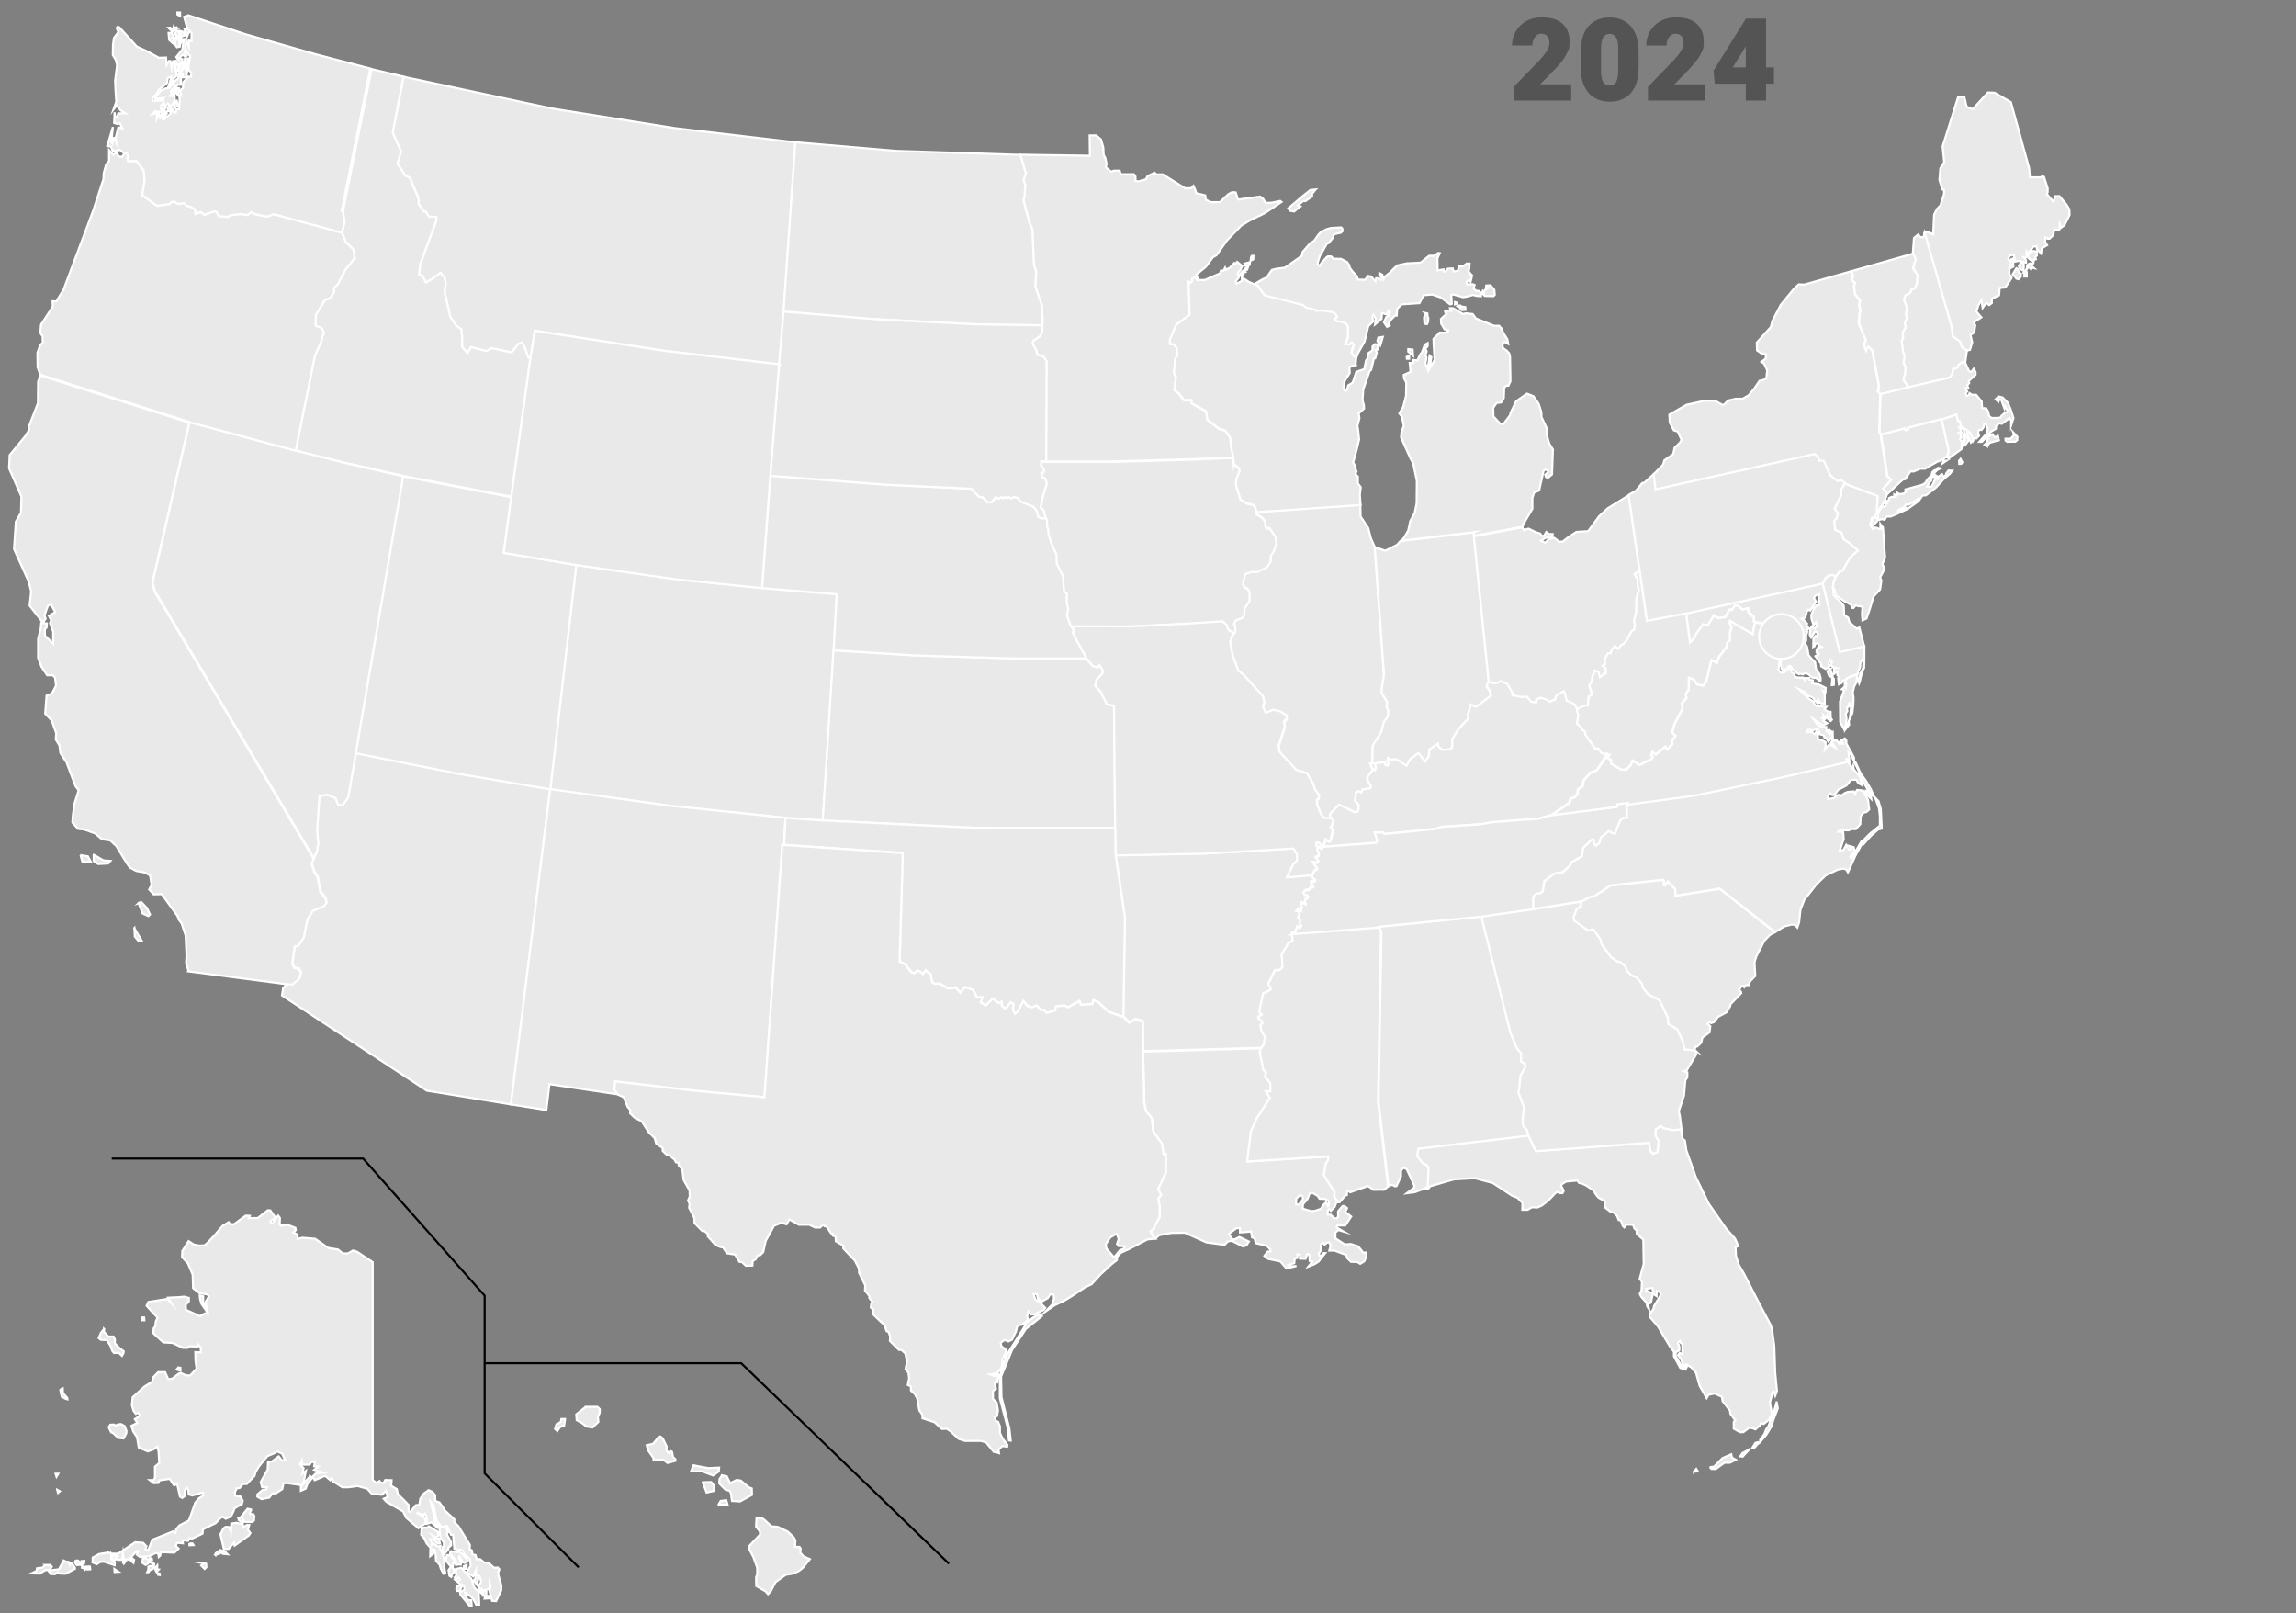<?xml version="1.0" encoding="UTF-8"?>
<svg id="Capa_1" data-name="Capa 1" xmlns="http://www.w3.org/2000/svg" version="1.1" viewBox="0 0 2210.5 1552.8">
  <rect x="0" y="0" width="2210.5" height="1552.8" fill="#808080" stroke="none"/>
  <defs>
    <style>
      .cls-1 {
        fill: #545454;
        stroke-width: 0px;
      }

      .cls-2 {
        fill: none;
        stroke: #000;
      }

      .cls-2, .cls-3 {
        stroke-miterlimit: 10;
        stroke-width: 2px;
      }

      .cls-3 {
        fill: #e9e9e9;
        stroke: #fff;
      }

      .cls-harris {
        fill: #000e89;
      }

      .cls-harris, .cls-trump {
        stroke: #fff;
      }

      .cls-trump {
        fill: #ca1504;
      }

      .cls-empate {
        fill: #4f4f4f;
      }

    </style>
  </defs>
  <g id="lineas">
    <polyline class="cls-2" points="107.6 1115.2 349.6 1115.2 466.6 1247.2 466.6 1418.2 557.1 1508.7"/>
    <polyline class="cls-2" points="466.6 1312.2 713.6 1312.2 913.6 1505.2"/>
  </g>
  <path id="Alabama" class="cls-3" d="M1374.9,1142.2l.9-17.8-1.9-2.9-3.7-1.7-5.4-6.8,1.1-7.1,106-12.5-1.5-5.4-3.3-3.7-1.1-3.4,1.3-15.4-5.2-13.9,1.1-6.4.7-9.1,4.8-9.3-.4-2.7-3.7-2.5v-7.8l-3.9-4.7-6.3-14.9-28-112-99.2,9.8,2.8,4.9-2.8,163.8,9.6,81.2,1.9-1.2,2.8.2,1.3,1,1.7-.2,4.3-9.3v-5.6l2.4-2.7,3,1.2,7.4,15.7v2.2l-7.2,5.4,7.6-1,10.6-3.9,2.4-1.5h0Z"/>
  <path id="Alaska" class="cls-3" d="M43.2,1506.4h5.2l1.5,1.7-2.2,2.9-4.1.5-5.4,3.2-8-.2,4.8-2.2.7-2.7,5.4-.7,2.2-2.4h0ZM61.3,1502.2l2.8,1.2h1.9l1.1,2.9.7-1.5,1.9.5,2.4,3.7v1.2l-9.1,4.7-5.2-.2-2.2-1.2-2.4,1.7h-4.3l-2.4-3.4,10.2-1.2,4.6-8.3h0ZM73,1502l2.2.2,1.5,1.7v2.4l-2.8.2-1.9-2.7,1.1-2h0ZM78.4,1502.7l2.8-.2-.2,2.4-2.4,1.5-.2-3.7h0ZM79.1,1508.1l7.4-.2.4,2.7-2.8.2-.7-1.2-1.7,1.5-.9-1.5-1.9-.5.2-1ZM440.2,1526.7l4.6.2-2.2,4.7-2.4-.2-.9-2,1.1-3.2M438,1519.1l1.3-3.2-.4-5.6,5.2-1.2,9.8,10.8,2.8,8.3,4.1,3.9.6,12.5h-3l-2.8-5.6-6.7-5.9h-1.3l2.4,6.8,3.7.5.4,5.1-2,.2-8.9-10.8-.2-2.2,4.1-2.4v-2.4l-1.1-2-3.5-1.5-3.7-3.2,3,.2,1.1-1-1.3-2.2-1.3,1.2-2.4-.5h0ZM430.2,1496.9l2.8.2,5.2,6.1-.4,2-1.7-.2-.2,4.4,1.1,1.2v3.7l-1.7.7-.9,2.9-1.7-1-.9-5.4,2.4-3.4-4.6-5.4.2-2.9.4-2.9h0ZM433.5,1493.2l4.1.5,5.4.2,7.4,7.8-.4,1.2-2.4,1.5-2.4-.5-.2-1.7-2.6-3.9-.6,1.7,2.2,3.2-.4,2.9-1.7-.2-2.8.5-.2-4.2-5.6-6.8.4-2.2h0ZM405.9,1471.4l2-1h3.5l1.5-1.2,8.9,5.4.2,3.7-1.1,1.2h-1.7l-3-1.7,2.4,3.2h3.9l1.1,4.9h-2l-4.8-3.7-2.4-.5,1.3,3.2.2,2.2,1.7-1.5,3.7,2.9,2.8-.2-.4,2,4.1,10.5v8.3l.9,5.1-1.7.7-2.6-4.9-1.1-3.7-3.5-3.9-.4-6.6-1.3-4.2h-1.5l.6,2.7v1.2l-3,2.4.2-8.1-3.5-3.9-2.8-5.6-2.6-2.9.4-6.1h0ZM421.5,1465.8l2.4,4.4,5.2-.2,2.2,5.1-1.3,1.5,4.3,7.8v3.2l-2.6,2v1.7l-4.3,4.7-1.1-3.4-.2-3.2,1.3-1.7v-2.7l-3.3-4.7-1.1-9.1-2-3.7.4-1.7h0ZM298.4,1421.1l-8.7,10v3.9l4.6-2,1.7-4.7,4.8-5.9-2.4-1.5h0ZM229.8,1461.7v1.5l3.9,2.9.4-3.4,1.3,2.2,7.6.2,1.5-1.5.4-4.4-1.1-1.7h-3v-2l.9-1.5v-1l-3.3-.7-7.2,8.8-1.5.5h0ZM212.2,1476.8l3.3,14.2h4.6l5.2-6.1.6,2.9,13.7-9.8,1.5-2.4-2.2-2.7v-1.7l1.1-3.2-1.9-.2-4.3,2.4v-2.9l-5.9-1.5-5.2.7-.4,8.3-1.7-4.9-3.3-.2-2.2,1.5-2.8,5.6h0ZM207.4,1496.9l.2-1.7,4.6-3.2,1.3.7,2.8.5,2.8,2.9-4.8-.5-.9-1.5-2.2,1.5-3.9,1.2h0ZM196.1,1504.9l-2.4,2,3.3,3.4,1.7-1.7-.2-3.2-2.4-.5ZM182.4,1485.6l3,.2.9,1.5-3.9.2v-2h0ZM152.3,1514.7v1.2l1.5.2-.2-1.5h-1.3ZM151.4,1506.9l-2.2,2.4v1.2l1.5,2.7,2.2-2.4-1.5-.2v-3.7h0ZM147.1,1504.9l-.6,2.4-2.8.2-.9.5v3.2l-1.1,2.2h1.3l1.5-2.2,1.7-.2,1.9-2.4.4-3.2-1.5-.5h0ZM137.5,1500l-.4,4.4,3,2,2.6-1.5v-2.4l3.7-.7-.2-1.5-1.9-.5-1.5,1.5-1.9-1.2h-3.3ZM126.9,1499.8l2.2,1.7-.6,2.9-3-2.7,1.5-2h0ZM117.7,1503l3,.2-1.5,2s-1.5-2.2-1.5-2.2ZM110.1,1510.3l3.9,2.7-3.7.2-.2-2.9h0ZM55,1434l2.6,1.5-1.7,1.5-.9-2.9h0ZM53.5,1418.6l.9,2.9,1.7-2.9h-2.6ZM106.2,1371.4l3.3-.2,1.9,1,2.4-1.2,2.8-.2,3.5,2,1.7,4.7-.2,2.2-2.6,4.9-5.2-.5-4.6-4.4-2.2-1-2.4-4.9,1.5-2.2h0ZM60.4,1336.2l.2,4.7,4.3,4.9v1.2l-1.7-.5-3.7-2-.7-2.7-.7-3.9,2.2-1.7h0ZM100.2,1279.2v2.9l4.1,4.4h5l1.3,2.7v3.9l4.6,4.7,3.9,2.9-.2,1.7-1.5,2.7-3-2.9-4.6.2-1.7-2-1.9-5.1-3.3-5.4-5.7-.2-2.2-1.7,2.2-5.1,3-3.7h0ZM136.6,1268.2h2.2l.2,2.7h-2.2l-.2-2.7ZM171.8,1316.4l1.9.2v2.9l-3.7-1.2,1.7-2h0ZM449.3,1506.4l-2.6,1-.2,2.7h2.6l.2-3.7h0ZM107.1,1495.4l-2.8-1-8.9,1.5-6.1,3.4-.2,4.7,4.1,1.7,3.3-2.2,3.7-.2,10.2,3.4.2-3.2-3.5-2.7v-5.4h0ZM111.7,1501l-.9-3.4,2.6.5.2,3.4h3.9l.9-6.1.7,5.9,5.4-.2,6.9-8.1,1.7.2-1.5,3.2,3,2.2,9.1-.5,5.6-2.9,3-.2.6,3.7,1.3-1.2.9-3.4,12.8.5,4.1-3.9-2.8-2.7,1.3-2.9,5.6.5-.4-2.9,5.4.5,1.5-2.7,2.4.5,10-4.7.4-4.2,12.2-5.9,4.3-4.7,2.6-1.5,2.8,2,5-2.2,2.4-4.7,1.1-3.2,3.7-2.2,3.3-1.7.9-3.4-2.4-4.2-4.8-.5-.4-3.2,1.7-3.9,3-.5,2.8-3.7,4.1-.2,7.4-7.8.9-3.4,3.3-5.6,8.2-10,5.4-2.2,4.1-2.2,4.6,2,3,6.4h-3.3l-3-3.7-6.5,4.9-3.7.2-.4,7.6-6.7,12,1.3,4.9h5l-1.3,2.4-3,.2-5.2,4.4v2.2l4.1,2.4,7.4-1.5,3-4.2,3,.2,6.5-4.2,1.1-5.6,3.5-.2,13.7,2,2.2-2.7,2.2-11-3.5,2.7,1.3-5.4-3.5-3.4,1.7-3.7.2,3.7h7.4l1.5-2.4,3.5-.2-.6,4.2,4.1.2-4.1,3.2,8.9,2.7-7.6,1-2.8,2.9,2,3.4,10-4.2,5,4.2,1.5-2.2,1.3,3.4,8.7,5.6h6.3l8.5-1.2,9.3,2.7,4.3,4.7,9.8,1,3.9-3.7,1.7,5.9-3.9,1.7,2.6,2.9,16.1,9.3,3,6.1,11.7,10,7.2-4.9-1.3-5.4-7.6-4.9,6.7,2.9,1.1-1.7,2,3.2v6.6l4.6-1.5,4.6,4.4-5.4-24,2.6,3.2,3,14.7,4.8,6.1,5.2-1,3.9,8.6h2l1.3,13.7,7.4,1.2,3.5,5.4,3.9,2.7.9,6.8-3.9,6.4,6.3,3.9,2.6-5.9-.4,7.6-1.7,2.2,3,4.2,1.5-5.9-.4-2.9,1.7.5,1.3,5.6-2.2,3.4,1.3,6.4,1.1,1,.6-3.9,1.5,1.5-.6,4.9,2.6.5-.9,2.2,3.7-.2v-2.4h-2.2l.2-4.2-1.7-1.5,3.7-.7,1.1-2v-3.9l1.1,3.2-1.3,4.4,2.6,9.5,3.9.2,4.8-10.3.2-4.7-2.8-9.8-.2-2.9,1.1-2.9-1.5-1.7-3.7.2-5.4-4.9h-3.7l-4.3-3.4h-3.3l-1.1-3.9-3-.7-.4-3.7-2.2-1.2.2-4.2-11.1-18.1-3.9-3.7v-2.9l-9.3-8.6-1.5-2.7-3.5-4.9-4.1-1.5v-5.4l-2.6-3.2-3.7-1.7-4.6,3.2-3.5,5.1-.9,5.9-3.3.2-5.4,6.6-1.7-.7v-6.1l-5.2-5.4-5-4.9-1.1-4.9-5.4-3.2.4-5.4-6.1-.2-1.5,2.7h-2.6l-1.5-1.7-2.6,2-3.9-2.9v-209.8l-15-10-3.9-1.2-4.8,2.7-4.8.2-5-3.9-9.3-1.5-12.6-8.8-12.4-1-4.3,1.2-.4-4.4-3.9-1.7,2.4-2.4-.4-2.2-7-2.7h-5.2l-.9,1-2-1.5.2-6.4-1.7-2.2-5.4,7.1-1.7-.2v-2l3.7-2v-2l-4.1-5.9-2.4-.2-9.8,7.6h-8.5l.9-2.2-3.9-.2-11.3,8.3h-3.9l-1.3-2-5.9,3.7-7.8,9.1-6.1,6.6-3.3,2.9-5.6.2-4.8-1-5-3.2h0l-6.1,9.5-.2,5.9,5.6,5.9,4.6,11,.4,13,6.3,4.9,7.4,1,1.5,2-3.3,5.6,1.5,6.6-3.7-6.4v-5.9l-3.3-.7.2,2.9,1.5,5.1,6.3,9.1h-3l-4.8,2.7-13.5-6.1-.2-4.9,3-3.2v-3.4l-4.6-1.2-5,.5-10.4.5,3.3,5.6-4.1-4.4-18.2,2.9-1.7,3.7,10.6,11.5-1.7,3.4-.6,4.9-1.5,2-.2,4.7,9.6,8.8,8.9.5,10,4.7h4.3l1.7-1.5,8.2.2.2-2,2.6,2.7.2,4.9-5.4-.2.2,8.1,1.1,7.8-6.3,6.6-4.1-.2-4.3-2-2.2.2-6.7,5.1-3.7.5-3-6.8h-6.7l-4.8,4.9-1.1,4.4-7.2,4.4-11.5,10.5-.7,7.6,1.5,5.4,2.2,2.9,2.2-1,1.9,2.4-1.7,1.5-3.3,2.2,2.4,3.7-5.7,2.7,1.7,5.4,3.7,5.6,1.7,10,8.7,3.7,5.6-2,3.7-2.7,1.1,5.1.6,10.8-4.1,3.4v10.8l-1.3,2.2h-3.7l3.7,2.9,4.6-.2.9-2.4,10-1.5,4.3,6.4,2.8-1.7,2.8,12.5,2.2,1.2,2.2-1.7.2-5.9,1.9-2.4,1.5,2.7.4,3.9,3.5,1,10.2-2.9.4,2.9-4.3,2.7-3.5,4.2-6.1,17.1-9.3,4.9-3,3.7-.6,3.4-2.2-1.5-20.2,8.1-3.9,10-2.8-1,1.1-2.7-3.3-3.4-7.6-.5-11.5,7.8-4.8,3.2h-5l-1.1,5.9,3.7-.2h0Z"/>
  <path id="Arizona" class="cls-3" d="M281.8,947.1l6.5-5.4,1.7-5.9-2.2-3.9-3.9-.5-2.4-3.9,2.4-16.9,3.5-.7,5.2-7.8,3.5-17.1,5.2-8.8,10.4-4.2,2.8-3.2-.9-4.7-5-6.1-2.6-14.2-3-4.4-2.8-8.3,2-5.1,3-7.3,1.1-7.1-1.1-12,2.2-33.3,7.6-1.5,8,3.4,2.6,6.6h4.3l5.2-7.1,7.4-42.8,100.3,20,86.9,14.7-37.8,303.5-81-13.2-139.4-91.7,1.1-7.1,4.3-4.4,4.8.2h0Z"/>
  <path id="Arkansas" class="cls-3" d="M1247.2,896.7l1.9-5.4,2.6,1.2,1.5-2.5-1.7-1.7.7-3.7-2.4-2.2,1.3-2.5-.2-3.7-2.4-.2,1.7-2,2.8,2,.7-3.4-.9-2.7.2-1.7,4.3,1.5-.9-3.7,3.5-3.2-1.1-2.2-2.4.2-1.3-2.2,1.9-2.2,3.5-.5,1.1-2,3-.5-.2-2-1.9-2.2v-1.2h3.3l.9-1.7-3-2.5-.2-1.5-24.3,2,6.1-12.5,3.7-3.7v-5.4l-3.5-6.1-86.4,4.9-84.9,1.7,8.9,59.7-1.5,95.4,5.7,5.6,6.1-3.2,6.9,2,.4,29.1,113.6-3.2,2.6-3.7,1.1-7.3-3.3-5.6-1.1-5.4,1.9-1.7v-2l-3.7-2.7-.2-1.7,3.5-2.2-2.6-2.7,3.7-17.4,7.4-3.9v-2l-2.4-3.4,6.3-13.2h4.1l3.3-2.9-.7-12.7,6.7-11,3.9-1.5-1.1-7.6,3.5-1.7h0Z"/>
  <path id="California" class="cls-3" d="M129.3,893.3l7.4,12.7-3,.2-3.9-4.7-.4-8.3h0ZM133.4,869.3l3.9,10,5.6,2.5,1.5-1.5-2.8-6.1-5.6-5.9-2.6,1h0ZM90.2,822.9v5.9l4.3,2.9,9.6-.5,2.2-2.5-6.7-.5-9.3-5.4h0ZM77.4,823.1l7.2,1.2,3,5.4h-8.2l-1.9-6.6h0ZM181.4,934.4l-2.2-7.3.4-7.3-.9-19.3-3.9-11.7-2.6-3.4-1.3-3.7-15.2-21-7.8.2-4.3-4.7,2.4-4.4-1.5-9-4.8-2.9-8.5-1.5-6.1-3.2-3.3-4.7-9.8-16.1-5.9-5.4-8-1.2-6.7-5.6-10.2-3.7-6.1-.7-5.4-6.1.4-6.8,1.7-11.7,3.9-12.5-3-3.9-8.7-23-5.9-9-.9-7.3-3.5-5.6.4-6.1-4.3-12.2-6.3-6.6,1.3-17.4,5.2-2,3.9-7.6-.9-7.8-2.2-2.2h-5.4l-5.4-8.1-3.3-8.6v-18.3l2.6-10.3.4-5.1,5.4.5-.2,3.9-1.7,1.7v6.1l8,7.8v-11.5l-3-8.3,1.1-2.7-2.2-4.2,6.1-3.7-4.1-7.3-3,1.2-3.3,9.3,1.1,3.2-1.7,2.5-2-.2-11.7-14.9,1.5-13.7-2.4-9.5-14.1-31.3,1.7-26.2,5-8.8.4-15.6-11.9-27.1.6-12.7,15-18.3,3.7-5.9-.2-3.4,8.7-22.5.2-20.5,2-6.1,143.5,45.5-35.6,154.3,2.4,8.6,152.9,256.8-2,5.1,2.8,8.3,3,4.4,2.6,14.2,5,6.1.9,4.7-2.8,3.2-10.4,4.2-5.2,8.8-3.5,17.1-5.2,7.8-3.5.7-2.4,16.9,2.4,3.9,3.9.5,2.2,3.9-1.7,5.9-6.5,5.4-4.8-.2-95.6-12.5h0Z"/>
  <path id="Colorado" class="cls-3" d="M792.1,789.8l-35.8-2.5-112.3-11.7-114.2-15.9,25-215.9,97.5,13.9,81.4,8.3,71.9,5.9-3,54-10.4,163.8h0Z"/>
  <path id="Connecticut" class="cls-3" d="M1875.4,436.8l.9-2.7-6.9-30.1-.2-.7-32.4,8.3v1.7l-1.9.7-1.1-1.7-22.8,5.9,6.1,39.9,3.9,3.7-7.6,8.3,3.7,5.4,11.7-11,3.7-3.2h1.7l5.2-7.6,3,.2,6.3-2.7h4.6l11.5-6.6,6.1-2.2,2.2-2.5,3.3,1.2-.9-4.4h0Z"/>
  <path id="Delaware" class="cls-3" d="M1764.1,553.4l-3.5.7-3.3,2.7-2.6,5.1,16.5,66.3,23.7-5.6-4.8-18.6-2.4,1.2-7.2-6.4-1.1-4.2-3.9-2.5-.4-9-4.6-5.4-2.4-2-2.6-2.7-.9-7.8.7-5.1,2.2-5.4-3.5-1.5h0Z"/>
  <path id="Florida" class="cls-3" d="M1610.9,1087.7l-8.7-1.7-3.7-2.2-4.8,3.4v6.1l3,5.1-1.1,10.5-4.6,1.5-2.2-2.7-1.3-7.8-108.8,8.1-7.2-14.7-106,12.5-1.1,7.1,5.4,6.8,3.7,1.7,1.9,2.9-.9,17.8-2.4,1.5,1.1,1,2.2-.7,1.5-2,22.8-6.6,20-1.2,17.6,4.7,18.5,12.2,5.2,2,4.8,4.9-.2,6.6h5.2l4.1-2.4,5.4.2,4.3-2,6.3-4.9,6.7-7.1,2.4-1,1.3,1.2h3l1.1-2-1.1-2.9-1.3-1.5.4-2,4.3-2.7,10.9-1,1.7,2.4,2.2.2,5,2.4,6.5,4.4,2.6,4.2,2.4,2.9,6.1,3.4v5.9l6.1,4.7,2.2.2,3.5,3.4,1.5,3.9,2.2.5,1.7,5.1,1.5,1.5,2.2-2.7,6.3.2,1.1,3.4,2.4,2.2v3.2l6.3,5.4.4,23.5-3.9,14.2,2.2,2.9-.4,8.3-1.7,3.4,1.5,2.9,5,5.6.7,3.7,1.7,2.4-.9-4.7,2.8-1.5,1.7-8.8-6.5-2.9.2-1.5,5.7-1,1.9,6.4,2.4,1.5.2-4.9,2.4.7,1.3,2-.2,1.7-6.3,10.3-.4,2.7-3.7,4.7v2.7l8,9.3,11.5,19.3,3.9,5.1v4.4l6.1,11.2,5,1.5,1.5-2.9-4.6.7-6.5-11,.4-3.4,3.3-2v-3.7l-1.3-3.2,1.9-2.2.9,2.2,1.5,1.2v9.8l-2.6-1.5-1.7,2.2,3,3.9,2.2,6.4,2.6-1.5,5,2.9,4.6,5.4,3.5,12.5,6.7,11.7,1.7-3.2,6.1-1.2,6.9,3.2.7,4.2,7.2,9.3.2,2.7,4.8,6.6-1.5,1.2v6.6l5.9,3.4h3.3l5.9-4.4,3.3.7,2.4,1,5-4.2.4-1.7,2.6.7,5.2-4.2,2.8-5.6-1.5-7.8-.4-3.2,2.4-9.8,1.3-.5,1.3,3.9,1.7-4.4-1.7-17.6-.9-25.7-2.2-16.6-1.5-4.2-14.3-27.1-11.3-22.2-4.8-8.1-2.8-8.8-.4-8.3,1.9-.7v-2.2l-2.4-5.4-8.7-9.8-16.5-23.7-12.4-25.4-9.3-26.2-1.3-9.1-2.6-2.4-1.1-9.3-7.8.7h0ZM1630.9,1416.6l3.7-.2-1.5-2.4-2.2,2.7h0ZM1646.8,1413.9v-1.7l3.5-.5,8-8.1,3.3-1.5,5.2-2.2.7,3.2,3.7,2-5.7,2.9h-5.2l-8.5,6.1-5-.2h0ZM1684.1,1395.3l-6.5,3.4-2.2,3.2,2.4.2,6.3-6.8h0ZM1692.4,1388.2l-2.4.7-3,4.9,2.4-.5,3.3-3.9-.2-1.2ZM1710.4,1349.8l-3.7,13.7-1.7,2.4-2.2,6.4-2.6,3.9-1.5,4.2-4.1,5.4v2.2l5.9-6.8,5.2-8.6,1.3-4.9,4.6-12-1.1-5.9h0Z"/>
  <path id="Georgia" class="cls-3" d="M1632.9,1011.9v3.4l-9.1,15.2-2.6.5,3.3,1.2v4.9l-1.9,2.7-1.3,14.7-5,15.2,1.1,4.9,1.5,12.5-7.8.7-8.7-1.7-3.7-2.2-4.8,3.4v6.1l3,5.1-1.1,10.5-4.6,1.5-2.2-2.7-1.3-7.8-108.8,8.1-7.2-14.7-1.5-5.4-3.3-3.7-1.1-3.4,1.3-15.4-5.2-13.9,1.1-6.4.7-9.1,4.8-9.3-.4-2.7-3.7-2.5v-7.8l-3.9-4.7-6.3-14.9-28-112,49.7-7.1,46.5-7.3-.2,4.7-4.1,2.5-3,7.8.4,3.2,13.2,9.3,5.7-.7,6.7,9.8.9,4.2,9.1,12.5,5.7,4.2,3,.5,4.8,3.9,2.4,5.4,4.3,3.9,3.9,1.2,5.9,6.6.2,3.4,5.7,6.8,10.9,5.6,7.8,16.4.7,6.6,8.5,5.1,5.4,11.7,1.7,7.6,9.1,1,1.9,1h0Z"/>
  <path id="Hawaii" class="cls-3" d="M728.3,1461.7l-.4,7.8,3.7,4.7.2,2.9-10.4,11-.2,2.9,4.1,7.8,3.7,10.3v6.4l-1.1,2.9.2,8.3,8.9,5.1,2.4,2.7,2.6-2.7,4.6-8.8,9.8-7.1,7.2-1.2,5.4-2.4,3.7-2.9,7-8.6-6.1-2.7-3-3.4.2-4.2-1.1-1.5h-4.3l.4-6.1-1.5-2.9-5.7-5.6-9.8-4.7-6.1-.5-7.2-6.6-2.6-1.5-4.6.5h0ZM695.1,1420.1l-2.4,3.7-.2,4.2,5.9,5.9,4.1,1.2,1.3,2.4.9,7.3,7.8.5,11.5-6.4-.2-6.1-3-1.2-7.6-6.4-3.9-.7-6.3,3.2-3.3-6.6-4.6-1h0ZM691.8,1448.2l2-3.4,5.4-.7,1.3,4.4-8.7-.2h0ZM676.6,1426.9l3.7,9.8,6.7-1.5.7-4.9-3-3.7-8,.2h0ZM667.7,1410.5l-2.4,5.9h10.9l10.4,3.9,5.4-3.9.4-3.7-10.4.5-14.3-2.7h0ZM633,1384.6l-4.1,5.1-6.3,1.5,1.7,5.4,4.8,6.8.2,2.4,4.6-.7,5,.2,3.7,2.9,7.6-2v-1.7l-2.2-2-1.1-5.1-1.7-.7-1.1,2.4-2.6-3.2.4-3.4-3.9-8.1-2.4-1.7-2.6,1.7h0ZM563.9,1354.3l-9.1,7.1.4,5.6,5.2,2.9,4.1,3.2,5.9,1,5.7-5.4-.4-4.7,1.7-4.2v-3.4l-2.2-2.2h-11.3ZM540.5,1366l-.7,2.9-4.1,2.2-1.3,4.4,2.2,2,2.4-3.7,4.1-1.5.9-6.4h-3.5Z"/>
  <path id="Idaho" class="cls-3" d="M337.6,447l-53-13.2,18.5-91.2,6.3-14.2.9-5.1,1.7-2.2-2-4.9-6.3-2.9.4-10.3,8.7-14.2,5.4-2,3.5-5.6-.2-3.9,3.9-3.9,7-13.5,9.1-11.7-1.1-7.8-7.6-7.6-3.5-8.8,2.4-10.5-1.5-9.8,27.6-137.2,30.8,7.3-10.4,53.8,8,18.1-3.5,11.7,7.8,11.7,4.1,1.7,8.5,20.3v5.1l5,7.3h2l3,5.1h7v3.9l-15.4,41.6-1.1,10,3,1.2,3.5,6.4,6.1-3.4,7.8-5.9,4.1,4.6,1.1,6.1-1.1,7.8,5.4,23.7,5.6,8.6,5,3.4.9,7.3v10l5,5.6,3.5-5.6,15,3.9,4.6-2.9,19.5,4.2,6.1-8.1,3.9-1.5,2.6,4.4,3.5,10,2,.2-18.5,134-104-20-50.6-11.5h0Z"/>
  <path id="Illinois" class="cls-3" d="M1332.6,649.5l-2.2,12.7v4.9l5.2,8.6v1.7l-.7,2.2,1.9,4.7-.7,5.9-3.5,4.4-2.8,10.3-8.2,13-.2,17.1h-2.2l1.9,4.7v2.2l-4.8,6.6.2,2.7,3.3,5.4-.2,2.2-8,1.5-1.3,2.9-2.6-1.5-2.2,1.2-.9,8.1,3.7,4.4-.9,5.9-3.3.7-15-7.3-8.7,9,.7,4.4h-6.1l-3-3.7-3.9-9.3v-4.7l1.7-1.5.2-3.2-3.7-4.7-1.9-6.1-5.9-10-10.4-3.2-16.1-17.4-.9-5.9,6.1-18.6-.9-4.7,2.6-2.7v-3.2l-6.1-3.7-6.5-1.7-7.4,2.9-2.8-5.6,1.3-4.7-1.5-5.9-18.7-20.5-4.8-3.7-5.4-14.4-2.6-13.2,3-9,1.5-1.7.2-5.6-1.5-2.2,2.2-3.7,3.9-1.5,1.9-.7,2.2-2.9v-5.9l3.7-5.9,1.1-1.2.2-8.6-1.9-3.4-2.2-.7-2.4-3.9,2.2-9.8,6.5-2h5.2l9.1-4.4,3.7-5.4.2-5.9,2.4-3.2,2.8-7.8-.2-6.4-6.1-8.6h-2.6l-1.9-2.7.4-3.9-3.7-4.2-5.4-3.2,1.1-1.5,99.7-6.9.2,11.2,7.4,11.2,2.6,10,3.5,7.8,8.9,122.8h0Z"/>
  <path id="Indiana" class="cls-3" d="M1344.9,524.5l-11.1,5.6-10.2-3.4,8.9,122.8-2.2,12.7v4.9l5.2,8.6v1.7l-.7,2.2,1.9,4.7-.7,5.9-3.5,4.4-2.8,10.3-8.2,13-.2,17.1h-2.2l1.9,4.7,2.4,2,1.3-2.5-1.5-4.2,10-1.2.4,2.9,2.4.5.9-2.2-1.3-3.2.7-2,2.8,2,3.7-1,3.7,1.5,7.4,5.1,3.9-6.8,7.6-5.4,6.5,8.1,3.5-5.1.7-6.6,8.2-5.6.4,3.2,4.1,2.9,6.5-.5,2.6-1.7.2-8.3,5.4-9,10-10.8-.2-4.2,2.6-9.3,4.8,2.5,14.6-11-.9-4.2-3.3-5.1,2.2-4.7-14.3-139.9-.2-3.4-70.4,8.3-3.7,3.9h0Z"/>
  <path id="Iowa" class="cls-3" d="M1187.9,446.8l4.6,3.9,1.3,2.7-3.5,8.1-.2,6.1,4.3,13.5,5.9,3.7,7.2,1.7,2.8,6.9-1.1,1.5,5.4,3.2,3.7,4.2-.4,3.9,1.9,2.7h2.6l6.1,8.6.2,6.4-2.8,7.8-2.4,3.2-.2,5.9-3.7,5.4-9.1,4.4h-5.2l-6.5,2-2.2,9.8,2.4,3.9,2.2.7,1.9,3.4-.2,8.6-1.1,1.2-3.7,5.9v5.9l-2.2,2.9-1.9.7-3.9,1.5-2.2,3.7,1.5,2.2-.2,5.6-1.5,1.7-3.3-2-2.4-2.7-1.3-3.9-3.7-3.2-31.1,2-59.1,2.9-56.2-.2-3.9-10.8,1.5-5.4-1.7-8.1.4-7.1-2.8-1.7-.9-14.9-6.1-12.2-.4-9-4.8-10.5-2.8-9v-3.4l-1.3-4.2v-5.6l-1.1-2.2-1.5-4.2-.7-3.2-2.8-2.9,2.2-10.5,3.7-12.5-1.5-4.9-2.8-1-.9-3.9,2.2-1.2.2-2.7-2.8-3.7.2-3.9,4.8.2h61.2l78.8-2.2,40.4-1.7.4,6.4h0Z"/>
  <path id="Kansas" class="cls-3" d="M975.6,633.8l-94.9-2.9-78.2-4.9-10.4,163.8,147,7.1,134.6.2-1.1-117.6-6.9-1.7-5.7-11.5-5.4-6.1,1.1-5.6,5.9-6.4.2-2.9-3.3-5.1-1.9,2.5-4.3-1.5-6.3-7.3h-70.4,0Z"/>
  <path id="Kentucky" class="cls-3" d="M1481.5,787.9l-44.5,3.4-11.3,2-37.8,2.5-5.7,2-49.1,4.9-1.5-1.5h-8l2.6,7.8-1.3,2.2-50.6,3.7,2.2-6.6,3,2.2,1.5-1,2.6-10-2.2-2.5,2.2-4.9.4-2.2-2.8-2-.7-4.4,8.7-9,15,7.3,3.3-.7.9-5.9-3.7-4.4.9-8.1,2.2-1.2,2.6,1.5,1.3-2.9,8-1.5.2-2.2-3.3-5.4-.2-2.7,4.8-6.6v-2.2l2.4,2,1.3-2.5-1.5-4.2,10-1.2.4,2.9,2.4.5.9-2.2-1.3-3.2.7-2,2.8,2,3.7-1,3.7,1.5,7.4,5.1,3.9-6.8,7.6-5.4,6.5,8.1,3.5-5.1.7-6.6,8.2-5.6.4,3.2,4.1,2.9,6.5-.5,2.6-1.7.2-8.3,5.4-9,10-10.8-.2-4.2,2.6-9.3,4.8,2.5,14.6-11-.9-4.2-3.3-5.1,2.2-4.7,2.8,1.2,4.8.2,4.1-2,6.3,2.9,4.8,8.3v2.5l8.9,1.7,5-.5,4.1,5.1,4.8.5v-2.5l4.1-2,6.5,2,2.6,2,2.8-1.7h1.9l1.3-4.2,7.4-4.4,1.1,2,1.7,7.1,7.6,3.4,2.6,5.1-.2,2.7,1.3,2.5-1.3,8.8,4.1,3.9,1.7,2.7,2.2,1.5-.2,2.2,9.6,13.7h3l3.3,4.4,2.6.7,3-.2-10.6,16.1-6.3,2.5-6.5,7.3-.9,5.4-4.6,3.2-.2,4.2-3,3.4-3.9,1.2-1.1,4.7-2.2,1-15,10.3-12.2,3.4h0ZM1268.7,815.5l-1.5-1.7.4-2.5h2.4l1.5,1.7-.7,2.5h-2.2Z"/>
  <path id="Louisiana" class="cls-3" d="M1287,1155.4l-2.6-4.4.7-3.2-10.4-16.6,1.9-11.2,2.2-3.4.2-3.4-78.2,4.9,3.7-29.1,5.2-11.7,13-20.5-3.9-6.1h4.3v-8.1l-5.2-6.1,1.1-4.2-2.6-2.4-3.5-17.4,1.3-3.4-113.6,3.2,1.1,48.7,1.5,8.3,5.7,6.8,1.5,13.2,8.2,11.2,1.7,10.5h2.2l-.2,17.8-7.2,15.7,2.8,5.6-2.8,3.7,1.5,7.3-.2,10.5-4.8,8.6-.2,2-3.7,2.9,2.2,4.4,2.6,2.7,3.5-3.2,11.5-2.2,13.2-.2,20.8,9.3,17.4,2.4,3.3-3.4,3.9-.5,10.4,5.4,3.5-1,2.4-3.7-9.1-4.4-4.8,2.4-2.4-.5-3-4.9,7.2-5.4,3.5-.2v4.2l3.3-.2,7.4-.7.9,5.6,2.4,1,1.3,4.7,10.4,2.4,3.7,3.9v1.7h-2.6l-3.3,4.2,3.7,2.9,11.7,2.4,5.9,6.8,9.6-2.4-8,.5-.2-1.5,6.1-1.7.4-4.4,2.6-.7v-3.4l2.4.2v3.9l5.4.2,1.7-4.7,1.9.7.4,6.1,2.6.5-3.9,4.9,5.7-2.2,4.3-2.7,6.3-8.1h-1.5l-2.8,2.9-.9-.2-1.1-2,1.9-2.9v-5.6l2.4-2,1.5,1.7,2.2-2,2.2-.2,1.3,3.2-1.3,4.7h5.2l11.1,4.2,1.1,3.2,3.5,3.4,6.1.2,2.8,1.7,3.9-2.4,1.9-4.2v-4.2h-3l-2.6-3.4-2.4-2.7-6.9-2.2-5.7.5-9.1-5.9v-5.6l2.8-2.4,5.2,1.5-6.7-3.9.4-2h7.8l5.7-8.6-5.7-4.4,1.7-3.7-2.6-2h-1.7l-4.3,5.1v5.1l-1.3,1.7-2.4-.2-3.5-3.4h-2.8v-3.7l1.3-1.7,1.7,1.7,3.7-3.9,1.5-3.9,1.7-.7-1.3-1.7h0ZM1264.6,1148.8l4.1,2.4,1.7,2.7,5.4.2,3.3,2,.4,3.4-.9,1.5-1.9-3.7-3,2.9-1.9,3.4-6.1,2-3.5.2-8-2.4.2-4.2,4.3-4.9,2.4-5.9,3.5.2h0ZM1254.4,1151.8v2.7l-3.9,4.9h-2.6v-5.4l3.5-3.7,3,1.5h0Z"/>
  <path id="Maine" class="cls-3" d="M1878.7,314l1.3,9.8,6.9,4.9,1.7,5.4,5,3.4,3-.7,2.2-7.3-1.7-7.1,3.5-2.2,1.1-6.9-1.3-3.2,7.2-4.6-4.8-5.6,1.9-5.9,3-5.4,1.1,7.8,3.5-4.9,2.8,2.2,2.6-2v-4.2l6.9-3.2.7-7.1,5.4-.5,5.9-9v-1.7l-1.9-1.2-.2-8.1,1.3-2.7.4,3.9,2.2-1.2-.4-7.8-1.9.7-.2,2.9-2.6-3.4,1.9-3.4,1.3.2,2.4-1,1.1,6.9,4.3-.7,6.3,1.7v-2.4l-2.4-2.9,2.8.2.2-5.6,1.3,2,.7,4.6,4.6,3.7.4-2.4,1.9-.5-.7-2,1.7-1.5-.2-3.9-3.5-.5-4.3,1.7,3-3.9,1.5-2,2.8-.5.9,3.2,3.7,3.9.9-5.1,5-2.9-1.9-3.2.2-4.2,2.4,1.2h1.5l3.7-3.4.9-5.6,4.8.7.2-1.7.4-3.9,1.1,3.4,3.3-2.4,5-10-.2-5.4-3-4.9-6.5-7.8h-4.1l-1.7,5.4-6.3-7.3.7-2v-3.7l-3.5-11-1.7-.5-1.5,1h-10.4l-.7-8.8-17.6-63.6-15.8-9.1-6.3-.2-14.6,16.1-5.9-2.4-2.2-9.5h-5.9l-15,47.7,1.5,15.2-3.7,5.9-.9,11.2,2.8,9.1,1.7.5v3.9l-3.5,11-3.3,3.4-2.8,5.4-.9,19.1-5.2-2.4-3.3,1,25.8,90h0ZM1953.8,253.6l-2.2,2v3.2l1.5-2,1.9,2,.9-1.2,2.4.5-2.2-2,.9-2-3.3-.5h0ZM1950.2,260l-2.2,2.7,1.1,1-.2,2.5h2.4v-4.4l-1.1-1.7h0ZM1943.6,256l1.9,3.2,2.2,1.2.7-2.5v-4.4l-2.8-1.7-.9,2.9-1.1,1.2h0ZM1941.5,268.3l-3.7-4.2,3.5-5.9,1.7.7.4,2.7,2.2,2v2.7l-2.2,2.5-1.9-.5h0Z"/>
  <path id="Maryland" class="cls-3" d="M1765.6,657.8v-4.2h-1.7v4.4l1.7-.2h0ZM1791.2,648.3l2.6-5.4.2-6.1-1.3-1.5-1.5,2.2-.4,5.1-1.7,3.4-.7,2.7-10,3.9-1.5,2-2.8.5-.9,2.2-2.8,1.5-.7-6.1.9-1.7-1.7-1.2.4-3.7-3.5,2.5v-4.9l2.6-.7-4.1-1-1.5-2,.9-3.2-1.7-1.5-1.5,3.9,1.1,2-1.5,1.5-2.4,1.2-4.3-2.5-.4-2.9-2.2-2.7-3-4.2,3.3-2-2.2-1.5v-2.2l1.3-2.5,3.7-.7-3-1.5-.2-1.7-2.8-.2-.9,2.7-1.3.7.2-8.3,2.2-2.5,1.7,1.7.2-3.9-2.2-2.2-1.9,2.7-2.2,3.4-1.3-2.5.4-5.9,1.9-2.5,1.9,2.2,2.6-1.7-.9-4.2-2.2,2.5-1.9-5.1-.4-4.2,2.4-5.9,2.4-3.4,3-.5-1.1-2,1.1-1.5-.7-1.7.4-5.1-3.3,1-1.7,2.7,2.2,3.2-5.7,8.8-1.9-1-1.5,2.2-1.3,5.4-3.9,1.2,2.8,1.5,2.8,3.2-.4,1.7,1.9,2.9-2.4,2.5,1.1.7-1.1,3.2v5.1l-1.1,3.2,1.9,2.7,1.5,8.3,2.8,3.4,3.5,3.4.9,6.8,3.5,4.9.9,3.4v2.5h-1.5l-3.3-2.9-.9.5-2.6-.5-3.7-3.4-3-.7-2.2,1.2-2.6-.7-.9.5-3.7-2-2.2-2.5-2.2-3.2-1.3-.5-1.7,1.7-3.5,3.2-2.4-2-.9-5.6,1.7-5.1-.7-1.2.7-1-1.5-2.5,2.2-.2,2.2-2.2.9-4.4,3.7-6.4-5.7-4.4-2.2,4.2-1.3-1.5h-2.2l-1.3-.2-.9-1,.2-1.2-3.7-1.5-1.7.7-2.6-.2-1.5-1.7-1.1-.5-.4-1.7,1.3-2v-2.2l-2.6-.5-2.2-2.2-1.9.2-3.5-.7-1.9-1,.4-3.9-2.2-1.2-.4-1.7h-1.5l-1.7-2.9.4-2.5-5.7,1-4.8-3.9-3,.7-1.9,3.4h-2.8l-3.7,7.1-7.2,1-4.1-2.5-5.7,9.3-4.8-.7-6.7,9.5-1.9,3.9-3.9,3.9-3.7-27.9,131.4-28.8,16.5,66.3,23.7-5.6v13l-.2,7.6-2.2,4.4-1.3.7h0ZM1762.1,643.9l-2.8,2.2,1.7,4.4,3.7,2-.9-3.9-1.7-4.7h0Z"/>
  <path id="Rhode_Island" data-name="Rhode Island" class="cls-3" d="M1932.8,425.2h7.4l1.9-1.5.2-3.2-4.1-4.4.9,2.5-3.3,3.7h-5l.2,2,1.7,1h0ZM1913.2,429.6l-2.6-1.5,2.2-2,1.3-5.1,2.6-2.5,1.7-.5,1.3,2.2,2.4.5,1.3-1.5,1.1,4.6-2.8.7-6.1,1.7-2.4,3.2h0ZM1837.4,372.4l40-9.3,2.2-3.7.7-4.2,4.1-1.5,1.1-2.7,3.7-2.7,2.8.7,3.7,8.1,2.2,1,2.4-3.2,1.7,3.2v2.7l-6.5,5.9.4,2-1.9,2.5.9,2-2.8.7,1.9,2.9-1.7,1.7,1.3,2.5,1.9-.5.7-2,2.4,1.5h3.9l5.4,6.4.4,6.4,3.9.2,1.7,2.7,1.3,4.9,2.2,1.7h4.1l4.1-.2,1.7-2.2,3.5-2.9,2.4-.7-2.6-5.1-.7,2.2-3.3-8.8h-1.7l-.9,2.2-2.6-2.5,2.8-2.7,3.9,1,5,5.1,2.8,6.6,2.6,8.1-2.2,6.9v-4.4l-1.5-2.5-7.6,5.6-1.9-.7-3.5,2.5-.2,2.9-4.8,2.9-4.3,5.1-4.3,4.6h-2.6l7.2-8.1,1.1-4.6-1.1-1.5-.7-3.2-1.9-.2-.2,3.2-2.2,2.9h-2.6l-.7,2.7.9,2.9-2.6,2.7-2.4-.5-.9,2.5-3-7.3-2.8-2.7-5.7-3.2-1.3-5.4h-1.7l-1.5-6.4-14.1,4.9-.2-.7-32.4,8.3v1.7l-1.9.7-1.1-1.7-22.8,5.9-1.5-2.5,1.1-36.7,26.9-6.6h0Z"/>
  <path id="Michigan" class="cls-3" d="M1419,512.3l.2,3.4,46.5-8.6,1.1-2.9,8.5-14.4v-10.5l1.7-5.1,4.8-2,4.3-19.1,2.2-1.2,2.2,1.5-.4,1.5-2.4,2,.7,2.2,1.7,1,4.1-3.4.9-24-3.5-5.6-2.6-9v-6.1l-5-10.8v-4.4l-2.6-8.1-5-7.3-6.3-2.5-10.4,7.3-5.4,11.2-.4,2.2-6.5,8.6-3.3-.5-6.3-6.9-.2-8.3,3.3-4.6,4.3-.5,2.6-4.2.4-9.8,1.7-2,2.4-.2,1.9-4.2-.4-23.5-.7-3.2-2.6-2.9-3.7-2.5-.2-4.4,1.5-1.5,3.9,2-.7-4.2-4.1-6.6-1.5-3.9-2.4-2.7h-4.8l-17.6-7.1-3-4.2-6.7-.7-2.6.7-9.6-5.6h-3l1.1,2.5-5.9-.2.2,1.5,1.3,1.5-5.4,5.1.2,4.4,3.3,5.6,3.3.5v1.5l-3.3,1.2-4.6-.2-6.1,6.1.2,6.1.9,14.2-4.8,8.3,1.7-11-1.7-1.5-1.9,13-2.2-5.6,1.1-5.6-1.1-2.5,1.3-3.2-1.3-2.7,2.2-2.5v-2.9l-2.8,1.5-2.8,7.6-1.5,1.7-2.8,5.9-3.7-.5-.2,2.9h-3.5l.4,3.7.4,4.9-6.5,2.9.2,3.2,2.2,4.2-.2,12.7-2.8,10.8-3.7,6.1,2.6,3.4,1.7,8.6-2.2,6.1-.4,5.1,3.7,8.3,5.4,12,2.6,4.6,3.5,16.9-.2,21.5-1.9,9.5-4.3,7.8-1.9,9-4.3,7.3-2.6,2.5,70.4-8.3h0ZM1211,275.6l6.5,9.3,36.9,9.3,3,2.5,8.7,2,1.5,1.2,6.1-.5,10.6,2,3,3.7-2.2,2.5,1.7,2,8.2,1.7,2.6,2.9.2,10.8-2.8,6.9,4.3.2,2.2-2,1.9,2-2.4,7.6,2.2,3.9,2.6.7,1.7-4.4,6.3-11.2,3.5-14.7,5-4.9-1.1-3.9,1.1-2.2,2.2,3.9-.7,5.4,6.3-5.4.4-5.6,4.6,1.5,1.7-3.9,1.5,1.5-1.5,3.7-2.2,1.2-2.2,4.9,3,4.4,2.4-1.2-1.1-1.7,2.2-3.7,4.1-4.2h1.7l.4-6.4,4.3-4.4,17.2-1.2,4.1-7.6,8.2-.7,8.2,2.9,9.1,6.6,1.5-.5-.4-8.6,1.5-.5,9.8,2.7,3.3-.5,6.3-1.7,3.7,1,3.9.2v-2.7l-1.5-2.2-3.3-.5-2.4-2,1.1-3.4-1.7-.7-5.7.2-.2-2.5,2.4-2,1.3,2,1.1-4.4-1.5-1.7,1.5-.5-3-3.2.7-3.2.2-4.6h-2.8l-3.3,2.5-4.1.2-1.1,4.4-4.1.5-.7-2.9-4.8.2-2.2,2.9-1.5-.2-.4-2-5.7,1-.2-11.7,2.2-4.9-1.5-.2-3.9,2.7h-4.8l-8.2,6.6-13.5.7-8.9,2-4.1,3.7-3,3.2-5.4,4.2-.7,2-1.3-4.2-2.8-1.5v1.5l1.5,1.7v3.2l-3.3-1.5h-1.3l-.7,2.9-4.3-4.6-2.8-.5-2.8,3.7-6.9-.2-1.1-3.4-4.3-4.6-2.8-3.9v-1.7l-2.4-3.4-5.7-2.9-7.2-.2-2.4-2.2h-3l-1.5,1-4.8,5.4-1.5,2.7-2.2-1.7.4-2.4,1.7-5.1,6.9-12.2,1.7-.5,3.7-4.6,1.5-3.9,6.5-1.5,1.7-1.5-.2-2.4-1.1-1.2-9.8.5-4.3,1.2-5.7,2.9-2.6,2.9-3.7,5.4-3.9,2.4-7.2,8.3-.9,3.9-16.1,11.2-8.7,1.2-3.9,1-5,7.3-3.9,1.7-9.6,5.6,4.1,1.7h0ZM1429.6,284.9l8.2.2,1.3-1.2-.4-4.9-3.7-4.4-4.1.2-.2,1.2,2.4,1-3.5,2-.7,2.5-1.3-1.5-.9,2,2.8,2.9h0ZM1266.6,182.4l-5,.5-5.9,4.6-15.4,13,1.7,2.4,3.9.7,6.1-4.9-2.4-1.2,5-3.9h2.2l6.5-4.6-.2-2.2,3.5-4.4h0ZM1355.8,336v2.5l4.6,3.9-.4-5.9-4.1-.5h0ZM1354.3,342.9l2.4.2v2.2h-2.2l-.2-2.5h0ZM1400.8,290.8v2.2l1.7-.5v-1.2l-1.7-.5h0ZM1410.9,298.3l-.2-2.7-3.5-.5-1.3-1h-1.9l-.9.7,1.9,1,2.4,2.7,3.5-.2h0ZM1371.9,301.3l-.2,2.7-.7,1.7.4,5.4.9.7,1.5.2,1.1-2.2.2-3.9-.7-1.5-.2-2.7-2.4-.5h0Z"/>
  <path id="Minnesota" class="cls-3" d="M987.7,167l-2.4,6.9,1.7,3.4-.7,12.5-1.1,2.7,5.9,22.2,2.8,6.1,1.5,34.2,2.2,6.6-.9,14.2,6.3,18.1.7,14.2-.2,5.1-.2,5.4-2,4.9-6.7,4.6-.7,2.9,3.7,6.1.9,4.4,5.7,1.5,3.3,4.6-.4,96.6h61.2l78.8-2.2,40.4-1.7-2.4-11-.4-7.3-4.8-7.3-6.1-1.7-11.3-8.8-1.3-8.1-13.7-7.6-.4-3.2h-7.2l-4.8-6.4-4.3-3.2,1.5-12.5-1.9-3.9,1.1-13.2,2.2-4.4-.7-6.6-2.6-3.2-3.9-.7v-4.2l6.1-14.2,12.8-9.5-.9-31.8,1.9,1,1.3-1.2.2-2.7,1.9-1.5,3,2.9,1.5-.2h0l-2.6-5.4,9.3-7.6,6.7-9.1,3.5-2,10.2-14.4,13.7-14.2,8.5-5.1,13.7-6.6,16.5-11-1.3-1-8,1.7-6.1.2-2.2-3.9-3-2.2-21.3,2.9-2.2-6.9-3.5-.2-3.7,2-8,7.6h-8.9l-4.6-2.4-.7-4.2-8.5-2-1.3-3.9-1.5-3.2-2.2,2.2-5.7.2-21.5-13.4h-6.3l-1.7-1.7-6.7,3.2-1.7,3.2-7.2,2-2.8-.5v-4.2l-1.5-2.2h-12.8l-.9-3.4h-5.7l-2.4,1-5.2-4.2.7-3.4-1.3-5.9-1.5-2.7-.4-7.3-2.2-7.6-4.6-3.9h-6.3l.2,19.6-67.1-1,5.2,17.9h0Z"/>
  <path id="Mississippi" class="cls-3" d="M1333.2,1145.1l-10.9.2-5.2-3.7-17.2,6.1-1.9-1.7-1.1.5-.2,3.9-1.3.2-5.7,6.6-1.5-.2-1.3-1.7-2.6-4.4.7-3.2-10.4-16.6,1.9-11.2,2.2-3.4.2-3.4-78.2,4.9,3.7-29.1,5.2-11.7,13-20.5-3.9-6.1h4.3v-8.1l-5.2-6.1,1.1-4.2-2.6-2.4-3.5-17.4,1.3-3.4,2.6-3.7,1.1-7.3-3.3-5.6-1.1-5.4,1.9-1.7v-2l-3.7-2.7-.2-1.7,3.5-2.2-2.6-2.7,3.7-17.4,7.4-3.9v-2l-2.4-3.4,6.3-13.2h4.1l3.3-2.9-.7-12.7,6.7-11,3.9-1.5-1.1-7.6,83.2-6.4,2.8,4.9-2.8,163.8,9.6,81.2-3.3,3.2h0Z"/>
  <path id="Missouri" class="cls-3" d="M1184.5,607.9l-2.4-2.7-1.3-3.9-3.7-3.2-31.1,2-59.1,2.9-56.2-.2,2.8,3.2-.7,3.4,4.6,9,8.5,15.4,6.3,7.3,4.3,1.5,1.9-2.5,3.3,5.1-.2,2.9-5.9,6.4-1.1,5.6,5.4,6.1,5.7,11.5,6.9,1.7,1.1,117.6.4,26.4,84.9-1.7,86.4-4.9,3.5,6.1v5.4l-3.7,3.7-6.1,12.5,24.3-2,2.2-4.9,2.6-1.2v-1.7l-2.6-2.7-1.3-2.5,3.7.5,1.7-1.7-3-3.7,3-1.2.2-2.5-1.3-2.5v-3.2l-1.5-1.7.4-2.5h2.4l1.5,1.7-.7,2.5,1.7,1.7,1.7-2.5,2.2-6.6,3,2.2,1.5-1,2.6-10-2.2-2.5,2.2-4.9.4-2.2-2.8-2h-6.1l-3-3.7-3.9-9.3v-4.7l1.7-1.5.2-3.2-3.7-4.7-1.9-6.1-5.9-10-10.4-3.2-16.1-17.4-.9-5.9,6.1-18.6-.9-4.7,2.6-2.7v-3.2l-6.1-3.7-6.5-1.7-7.4,2.9-2.8-5.6,1.3-4.7-1.5-5.9-18.7-20.5-4.8-3.7-5.4-14.4-2.6-13.2,3-9-3.3-2h0Z"/>
  <path id="Montana" class="cls-3" d="M515,318.4l124.4,19.3,110.8,13,4.3-50.6,11.3-163.1-116.2-13.7-117.9-18.8-143.1-30.6-10.4,53.8,8,18.1-3.5,11.7,7.8,11.7,4.1,1.7,8.5,20.3v5.1l5,7.3h2l3,5.1h7v3.9l-15.4,41.6-1.1,10,3,1.2,3.5,6.4,6.1-3.4,7.8-5.9,4.1,4.6,1.1,6.1-1.1,7.8,5.4,23.7,5.6,8.6,5,3.4.9,7.3v10l5,5.6,3.5-5.6,15,3.9,4.6-2.9,19.5,4.2,6.1-8.1,3.9-1.5,2.6,4.4,3.5,10,2,.2,4.3-26.2h0Z"/>
  <path id="Nebraska" class="cls-3" d="M852.7,466.6l82.5,3.9,7.4,7.8,3.7.5,4.6,4.9,3.9-.2,3.9-4.9,3.3,1.5,2.2-1.7,1.5,1.2,2-1,1.5,1,2-1,2.2,1.2,3-1.5,4.3,1.5,1.3,2.7,13.2,5.4,2.6,3.2,2,6.4,3.9,1.7,3.3-.5,1.1,2.2v5.6l1.3,4.2v3.4l2.8,9,4.8,10.5.4,9,6.1,12.2.9,14.9,2.8,1.7-.4,7.1,1.7,8.1-1.5,5.4,3.9,10.8,2.8,3.2-.7,3.4,4.6,9,8.5,15.4h-70.4l-94.9-2.9-78.2-4.9,3-54-71.9-5.9,8-108.1,111,8.6h0Z"/>
  <path id="Nevada" class="cls-3" d="M342.6,725l-7.4,42.8-5.2,7.1h-4.3l-2.6-6.6-8-3.4-7.6,1.5-2.2,33.3,1.1,12-1.1,7.1-3,7.3-152.9-256.8-2.4-8.6,35.6-154.3,102.1,27.4,53,13.2,50.6,11.5-45.6,266.5h0Z"/>
  <path id="Nuevo_Hampshire" data-name="Nuevo Hampshire" class="cls-3" d="M1851.8,228.2l-2.8.2-2.2-2.7-4.1,3.4-1.1,14.9,2.6,5.6-2.4,8.6,4.6,6.9-.9,4.2.2,3.2-2.4,5.1-3,1-1.3,3.2-4.6,2.5-1.5,3.7,3,8.3-1.1,6.1,1.1,3.7-2.2,4.6.9,4.6-2.8,4.6.4,5.4-1.5,2.7,1.5,11,1.5,3.7-1.1,6.4,1.9,4.4-.4,6.1-1.1,3.2-.2,3.4,4.6,6.4,40-9.3,2.2-3.7.7-4.2,4.1-1.5,1.1-2.7,3.7-2.7,2.8.7,1.7-11.7-5-3.4-1.7-5.4-6.9-4.9-1.3-9.8-25.8-90-1.1,4.2h0Z"/>
  <path id="Nueva_Jersey" data-name="Nueva Jersey" class="cls-3" d="M1808.1,477.1l-31.7-12-3.9,6.1.2,5.4-6.5,13.2,3.3,4.4-1.5,4.9-2.2,2.5,1.1,8.8,5.9,2.2,2.2,6.8,4.6,2.7,9.1,7.8-7.2,6.4-3.5,5.6-3.9,7.3-3.5,1.5-3,4.2-2.2,5.4-.7,5.1,1.7,2.2.9,5.6,2.6,1.5,5.2,3.7,3.9,2,3.5,2,.2,2.7,1.7.2,2.4-2.9,1.7,1,4.6.5-.4,7.1.4,6.1,3.9-1.7,3.3-9.5,3.5-11.7,6.3-6.8,1.3-8.6-1.3-2.9,3.7-7.1v-2.9l-1.5-2.7,2.6-6.6-.7-8.8-1.3-20-2.6-3.4v3.4l1.1,1.5h-2.4l-1.3-1-2.8-.5-1.9,1.5-2.6-3.9,1.5-4.2v-2.5l3.7-1.7,1.7-5.1.9-14.4h0Z"/>
  <path id="Nuevo_México" data-name="Nuevo México" class="cls-3" d="M754.9,813.3h-1.7l-17.2,242.8-69-6.4-74.7-8.8-.7,7.3,4.3,5.4-66.9-10-3,24.9-34.1-5.4,37.8-303.5,114.2,15.9,112.3,11.7-1.3,25.9h0Z"/>
  <path id="Nueva_York" data-name="Nueva York" class="cls-3" d="M1874.1,443.4l-2.8.2-1.1,2.5,3.9-2.7h0ZM1807.7,498.9l1.5,1.5,2.8-.7,2.4.7,1.9-3.2h4.1l5.2-2.2,11.1-5.1-1.1-1.2-4.1,2-4.3,2.2.4-2,5.7-2.7,1.7-2.5,2.6.2,8.9-5.6v1.7l-9.1,7.3,9.8-6.9,3.7-5.4,3.3-.2,9.8-7.6,6.9-7.6,6.5-5.6,2.2-2.9-3.7-.2-2.2,2.9-.4,1.7-1.9,1.7-1.7-2.7-3.7,2.5-.2,2.2-1.9-.5,1.1-2.2-2.6-1.7-1.3,2.2,1.9.7.4,1.2-.7,1.2-3,6.4h-4.1l1.9-4.4,1.9-1.5.7-4.2,3-3.9,1.9-2,3.3-1.7-2.6-.5-1.5,2.2h-1.5l-2.4,2-.4,2.5-4.8,5.1-.9,2.2-3,2.2-16.7,4.6.4,2.2-1.9,1.7-4.3.7-2.2-1.5-.4,2.7-2.4-1,.2,2.5-2.6-.2-2.6,1.2-.4,2.7h-2.2l.4,2.5h-1.5l.4,2.5-3.9,1-3.3,5.6-.4,5.1h0ZM1806,497.9l-3.5,1v2.5l-1.5,3.9,1.3,1.7,5.2-5.6-.2-2.2-1.3-1.2h0ZM1784,265.1l-1.3,4.6,3,2.2-.9,3.7,1.1,7.8,4.8,5.6-.9,5.4,1.3,4.9-.9,2.5-.7,9.3,6.7,16.4-1.7,4.4,1.9,5.4,1.9-3.9,4.1,3.7,6.5,34.7-1.1,4.9,2.4,2.5-1.1,36.7,1.5,2.5,6.1,39.9,3.9,3.7-7.6,8.3,3.7,5.4-2.8,8.1-3.3,4.2-3.3,5.6-.4-1.7.9-14.4-31.7-12-3.5-2.7-4.1.7-6.5-5.4-6.5-14.2h-4.3l-.9-3.7-3.7-2.7-153.1,34-1.7-14.7,9.3-9.5,1.3-4.2,8.5-6.1,1.3-5.9,5-4.9,1.7-2.7-3.7-8.1-3.7-1.2-3.9-7.3-.4-7.8,16.5-9.5,17.8-3.9h9.6l6.9,3.9,1.9-.2,3.9-3.9,7.4-1.7h6.5l5.7-3.2,5.4-6.4,5.2-7.6,4.1-1,2.4-1.2.9-7.8-3-6.6-2.6-1.7,4.3-3.2-.2-4.4h-3.3l-5-3.4-.2-7.6,13.5-14.9,1.5-5.9,8-15.4,12.8-15.6,4.6-4.2,5.4.2,44.7-12.7,1.7,4.2h0Z"/>
  <path id="Carolina_del_Norte" data-name="Carolina del Norte" class="cls-3" d="M1778.8,733.1l-63.2,14.9-85.6,17.8-63.8,8.6v12.7l-3.3-.2-3,2.9-5.2,12.7-5.7-2.7-7.6,6.1-1.5,5.1-3.3,2.9-1.7-2-.2-3.7-1.7-.5-8.7,8.1-1.3,8.3-10.2,5.9-1.1,2.9-6.9,6.4-7.8,1.2-10,7.3-1.7,10-2.8,2.2-3.3-.2-3,3.2-.2,12,46.5-7.3,9.6-4.7,2.8-.2,15.8-10.5,50.4-5.4.9,1.2-.4,3.4,1.5.7,2.6-3.7,7.2,7.3.2,6.4,42.8-6.8,53.2,41.8,8.7-5.4,6.5-1.7h3.7l2.4,2.7,1.7-4.9,1.3-12.2,3.7-9.5,11.7-14.9,8.9-8.6,11.7-5.6,5.4-1,2.8,1,1.5,2.7,7.2-16.1,7.2-13-1.5-.7-9.6,16.6-1.1-2,4.3-5.4-.9-3.7-4.3-1.2,2.2,3.2-2.6.2-2.6-4.4-2.6,4.9-3.5.5,2.2-6.6,1.5-4.2-.4-7.1-4.8-.2,1.9-2.2,2.4.7,5.9.2,1.7-1.2h5l4.3-4.7.4-7.8,2.8-3.4,2.6-.5,2.8-2.5-1.1-9-4.8-9.3-5.9-.5-1.9,3.9-1.1-2.5-5.9.5-2.6,1-4.1,2.9-.7-1h-1.9l-3.9,2.9-5.7,1.2v-3.2l1.7-2.5,2.2,1.7h2.2l3.7-5.1,8-4.2,4.3-5.4h5.2l1.7,3.2,3.7,2-1.1-3.7-.7-3.9-6.1-7.6-.7-3.4-.9,2.5-1.9-3.2-2.8-3.9h0ZM1794,808.9l5.9-6.1,10-8.1v-9l-.9-7.6-3.7-10.3,3.3,3.4,2.2,7.8.9,18.6-3.7,1-6.7,5.9-6.9,7.8-.2-3.4h0ZM1798.1,761.7l-1.9-.5v2.5l5.4,5.4-.4-3.4-3-3.9h0ZM1804.4,766.9l-3-6.8-4.8-8.3-5.2-7.3-4.8-10.5-1.7-1.7,4.8,10.5.7,3.2,7.4,13.5,3.9,5.1,2.8,2.5h0Z"/>
  <path id="Dakota_del_Norte" data-name="Dakota del Norte" class="cls-3" d="M987.7,167l-2.4,6.9,1.7,3.4-.7,12.5-1.1,2.7,5.9,22.2,2.8,6.1,1.5,34.2,2.2,6.6-.9,14.2,6.3,18.1.7,14.2-.2,5.1-64.1-1-99.9-5.1-85.1-7.1,11.3-163.1,96.6,8.3,120.1,3.9,5.2,17.9h0Z"/>
  <path id="Ohio" class="cls-3" d="M1467.6,509.9l4.1-1,6.5,3.2,4.6,1.5,1.5,2.2h2.2l2.2-3.7,2.8,2h3.3l-.2,2.5-6.7,1.2-4.3,2.7,4.1,2,3.5-3.7,5.2-1,4.8,3.7,3.3-.2,5.4-4.2,7.8-5.1,11.3-.7,10.6-14.4,8.2-7.6,20.2-12.5,10.6,73.1-4.8,2.9,3,5.1-.2,5.4,1.3,4.9-2.4,8.3-.2,13.2-2.2,8.8,1.1,2.7-.9,5.4-2.4,1.2-4.3,8.1-3.9,4.9h-1.3l-3.9,4.2-2.8-2.9-3.3,4.4-.7,2.9h-2.8l-2.8,5.4.2,5.1-2.2,1.2,3,2.7v4.7l-2.2.5-1.5,2-2.2,1.2-1.3-5.1-3.5-1.2-2.2,5.6-.7,5.4-2.4,3.2,2.8,8.8-3.3,2-.9,8.6h-3.3l-6.9,3.4-2.6-5.1-7.6-3.4-1.7-7.1-1.1-2-7.4,4.4-1.3,4.2h-1.9l-2.8,1.7-2.6-2-6.5-2-4.1,2v2.5l-4.8-.5-4.1-5.1-5,.5-8.9-1.7v-2.5l-4.8-8.3-6.3-2.9-4.1,2-4.8-.2-2.8-1.2-14.3-139.9,46.5-8.6,1.9,2.7h0Z"/>
  <path id="Oklahoma" class="cls-3" d="M1067.6,974l-10-9.3-4.8-2.2-1.1,3.9-11.1.7-1.3-3.7-10.9,6.1-3.5-1.7-8,.7-1.3,4.2-7.8,2.2-2.8-2.9-2.6.2-4.3-4.4-4.6,1.7-4.3-1.2-3.9-4.9-5.4,10.3-2.6,2-2.2-4.4.7-4.9-2.6-1.7-5,6.1-3.7-2.9-.2-3.7-2.8,1.2-5.7-4.2-6.5,6.4-5-2.7,1.5-5.1-5,.2-4.1-7.3-7.6-2.7-4.3,5.6-5-5.4-3,1-4.3.2-7.6-4.7-5,.2-2.6-1.7-1.1-7.1-5-4.2-2.4,3.7-3-2.5-2.6-1-2.4,2.5-3.3-.7-5.4-7.3-5.9-3.2,3-104.4-114.2-7.8,1.3-25.9,35.8,2.5,147,7.1,134.6.2.4,26.4,8.9,59.7-1.5,95.4-13.9-4.7h0Z"/>
  <path id="Oregón" class="cls-3" d="M182.5,406.4l102.1,27.4,18.5-91.2,6.3-14.2.9-5.1,1.7-2.2-2-4.9-6.3-2.9.4-10.3,8.7-14.2,5.4-2,3.5-5.6-.2-3.9,3.9-3.9,7-13.5,9.1-11.7-1.1-7.8-7.6-7.6-3.5-8.8-65.8-17.9-6.1,2.4-11.7-2.2-3.9-2.2-3.3,2.9-7.2-1-9.8,1.2-1.9,1.7-9.1-1-1.7-3.9-2.6-.5-9.6,3.2-3.5-2.7-4.8,2-.4-4.4-5-2.9-3.3-.5-2.2-2.7-6.5.7-2.6-2h-2.6l-2.6,2.2-11.9,1.7-14.3-10.3,2.4-13.7-.9-10-6.9-9.1-8,.2-.9-2.7.9-2.9-1.5-2-2.2.2-2.4,3.2-3.3-.5-1.1-2.7-2.2-.2-1.5,1.5-4.3-4.6v10.5l-2.8,3.2-2.4,8.6-.2,5.6-9.8,30.1-28.7,76.5-7,11.2-3.5-.2.2,5.1-11.3,17.4-.7,8.1,2.2,3.2.2,5.9-2.6,2.7-2.6,7.3.2,13.9,2.6,7.1,143.5,45.5h0Z"/>
  <path id="Pensilvania" class="cls-3" d="M1772.9,462.4l-4.1.7-6.5-5.4-6.5-14.2h-4.3l-.9-3.7-3.7-2.7-153.1,34-1.7-14.7-9.1,8.3-1.9.2-5.9,7.3-7.2,4.2,10.6,73.1,6.9,48.2,37.8-7.1,131.4-28.8,2.6-5.1,3.3-2.7,3.5-.7,3.5,1.5,3-4.2,3.5-1.5,3.9-7.3,3.5-5.6,7.2-6.4-9.1-7.8-4.6-2.7-2.2-6.8-5.9-2.2-1.1-8.8,2.2-2.5,1.5-4.9-3.3-4.4,6.5-13.2-.2-5.4,3.9-6.1-3.5-2.7h0Z"/>
  <path id="Delaware-2" class="cls-3" d="M1896.5,416.7l-2.8-2.7-5.7-3.2-1.3-5.4h-1.7l-1.5-6.4-14.1,4.9,6.9,30.1-.9,2.7.9,4.4,12.2-8.8.2-7.3-1.7-2,.9-1.5-.2-3.2-1.9-1.7,2.6-1-1.9-3.9,3.9,1.7.7,3.4,1.5,2.9-3-2,2.4,4.2-.7,2.9-1.3-2.7v6.1l1.3-2.2.9,2.2,2.8-3.7-.4-6.1,3,7.6,2.2-2.2-3-7.3h0ZM1886.3,446.5h1.9l1.1-1.5-1.7-3.2-1.5,1.7.2,2.9h0Z"/>
  <path id="Carolina_del_Sur" data-name="Carolina del Sur" class="cls-3" d="M1655.7,855.6l-42.8,6.8-.2-6.4-7.2-7.3-2.6,3.7-1.5-.7.4-3.4-.9-1.2-50.4,5.4-15.8,10.5-2.8.2-9.6,4.7-.2,4.7-4.1,2.5-3,7.8.4,3.2,13.2,9.3,5.7-.7,6.7,9.8.9,4.2,9.1,12.5,5.7,4.2,3,.5,4.8,3.9,2.4,5.4,4.3,3.9,3.9,1.2,5.9,6.6.2,3.4,5.7,6.8,10.9,5.6,7.8,16.4.7,6.6,8.5,5.1,5.4,11.7,1.7,7.6,9.1,1,1.7-3.7h1.3l3.9-3.7,1.1-4.9,6.9-5.1.7-5.9-2.6-2.2,1.7-1.7,1.7,1,2.8-1,3.9-5.1,8.2-4.4,3.5-5.9.2-1.7,10.4-10.8-.2-1.2-1.9-2,2.4-3.7h1.7l.9,1.2,1.5-2h2.8l1.3-3.7,5-5.1-.7-13.2,1.7-5.6,7.8-15.2,5.2-5.4,4.8-2.7-53.2-41.8h0Z"/>
  <path id="Dakota_del_Sur" data-name="Dakota del Sur" class="cls-3" d="M839.6,307.1l99.9,5.1,64.1,1-.2,5.4-2,4.9-6.7,4.6-.7,2.9,3.7,6.1.9,4.4,5.7,1.5,3.3,4.6-.4,96.6-4.8-.2-.2,3.9,2.8,3.7-.2,2.7-2.2,1.2.9,3.9,2.8,1,1.5,4.9-3.7,12.5-2.2,10.5,2.8,2.9.7,3.2,1.5,4.2-3.3.5-3.9-1.7-2-6.4-2.6-3.2-13.2-5.4-1.3-2.7-4.3-1.5-3,1.5-2.2-1.2-2,1-1.5-1-2,1-1.5-1.2-2.2,1.7-3.3-1.5-3.9,4.9-3.9.2-4.6-4.9-3.7-.5-7.4-7.8-82.5-3.9-111-8.6,8.5-107.4,4.3-50.6,85.1,7.1h0Z"/>
  <path id="Tennessee" class="cls-3" d="M1326.9,892.1l99.2-9.8,49.7-7.1.2-12,3-3.2,3.3.2,2.8-2.2,1.7-10,10-7.3,7.8-1.2,6.9-6.4,1.1-2.9,10.2-5.9,1.3-8.3,8.7-8.1,1.7.5.2,3.7,1.7,2,3.3-2.9,1.5-5.1,7.6-6.1,5.7,2.7,5.2-12.7,3-2.9,3.3.2v-12.7l.7-1.7-10,1.2-.4,2.5-62.8,8.1-12.2,3.4-44.5,3.4-11.3,2-37.8,2.5-5.7,2-49.1,4.9-1.5-1.5h-8l2.6,7.8-1.3,2.2-50.6,3.7-1.7,2.5-1.7-1.7h-2.2v3.2l1.3,2.5-.2,2.5-3,1.2,3,3.7-1.7,1.7-3.7-.5,1.3,2.5,2.6,2.7v1.7l-2.6,1.2-2.2,4.9.2,1.5,3,2.5-.9,1.7h-3.3v1.2l1.9,2.2.2,2-3,.5-1.1,2-3.5.5-1.9,2.2,1.3,2.2,2.4-.2,1.1,2.2-3.5,3.2.9,3.7-4.3-1.5-.2,1.7.9,2.7-.7,3.4-2.8-2-1.7,2,2.4.2.2,3.7-1.3,2.5,2.4,2.2-.7,3.7,1.7,1.7-1.5,2.5-2.6-1.2-1.9,5.4-3.5,1.7,83.2-6.4h0Z"/>
  <path id="Texas" class="cls-3" d="M591.6,1048.3l.7-7.3,74.7,8.8,69,6.4,17.2-242.8h1.7l114.2,7.8-3,104.4,5.9,3.2,5.4,7.3,3.3.7,2.4-2.5,2.6,1,3,2.5,2.4-3.7,5,4.2,1.1,7.1,2.6,1.7,5-.2,7.6,4.7,4.3-.2,3-1,5,5.4,4.3-5.6,7.6,2.7,4.1,7.3,5-.2-1.5,5.1,5,2.7,6.5-6.4,5.7,4.2,2.8-1.2.2,3.7,3.7,2.9,5-6.1,2.6,1.7-.7,4.9,2.2,4.4,2.6-2,5.4-10.3,3.9,4.9,4.3,1.2,4.6-1.7,4.3,4.4,2.6-.2,2.8,2.9,7.8-2.2,1.3-4.2,8-.7,3.5,1.7,10.9-6.1,1.3,3.7,11.1-.7,1.1-3.9,4.8,2.2,10,9.3,13.9,4.7,5.7,5.6,6.1-3.2,6.9,2,.4,29.1,1.1,48.7,1.5,8.3,5.7,6.8,1.5,13.2,8.2,11.2,1.7,10.5h2.2l-.2,17.8-7.2,15.7,2.8,5.6-2.8,3.7,1.5,7.3-.2,10.5-4.8,8.6-.2,2-3.7,2.9,2.2,4.4,2.6,2.7-7.6.7-18.2,9.5-7.6,3.4-3.9,4.4-1.5-1.2,4.6-5.6,3.9-1.7,1.1-2.2-6.3-.2-1.5-2,1.7-4.9-1.9-4.4h-1.3l-5.2,3.2-4.1,6.4.7,4.2,7.2,8.3,2.8.7v2l-5,3.9-10.6,9.8-8.7,9.5-6.9,3.4-10.9,7.3-8,4.9-9.8,4.7-8.9,6.1,7-7.3v-2.7l1.3-2-.4-4.4-3.3-.2-2.4,3.7-5.7,3.2-3.9-2.9-.7-4.2h-3.3l1.7,5.4,3,1.7,2.6,2.2,3.9,3.9-1.5,2-8.5,4.2-3.7.2-2.6-2.9-1.1,5.1,1.1,2.7-5.9,4.9-3.3.5-1.7,1.7-.9,4.2-3.9,8.1-3.5,1.7-3.5-1.5-3.9,2.7.7,3.4,2.8,2,2.2,2-3.9,8.6-.7,6.8-2.2,4.2-3,2.4-6.3,1,3.9,1.5,4.1-1.5-.9,7.8-2.4-.2.4,2.9.7,3.4-2.8,2.2v7.6l3.5,3.4,1.3,7.6-.9,5.4-2.2,1,.9,3.7,2.4,1,1.7,4.2v6.4l2.4,5.1,4.8,6.4-.2,1.7-4.8-.5-3.5,3.4.4,3.4-2-.7-3-.5-7.4-9.1-5-1.5h-15.4l-6.1-2-7.8-7.3-3.7-2.4-4.6.2-7-6.4-11.7-3.9v-3.2l-3-4.4-2-11.5-2.4-4.2-3.7-3.4v-3.9l-3-1.5,1.3-6.4-.7-5.4-2.8-3.4,1.5-7.3-1.7-7.8-3.7-3.4h-2.4l-8.7-8.6.2-4.7-1.7-4.2-1.7-.5-2-5.9-4.3-3.9-6.3-6.1-.4-5.1-2.2-1.7.4-3.9,1.1-1.7-3-3.7.2-1.7-4.3-5.4.2-5.1-5.9-12-.2-4.2-3.9-7.6-11.1-11.7v-2.7l-7.2-4.2-.2-4.4-2.6-1v-1.7l-1.7-.5-4.6-6.8h-1.7l-1.5-1.5-2.8,2.7h-4.8l-5.7-2.7h-10l-9.1-5.1-2.8,4.7-4.8-1.5-7.2,2.9-3.7,6.8-4.3,7.8-2.4,10.8-3,2.9-2.4.2-2,3.9-2.8,1.5-.2,4.4-6.3.2-3.9-3.7h-2.2l-4.3-7.1-7.8-1.2-3.7-5.6-2.8-.5-4.6-2-7.4-8.3.4-2-3.5-2.9-2.2-.2-7.4-7.6-.2-4.9-5-9.8.4-3.9-1.5-3.2,1.7-3.7-.2-5.9-5.7-10-1.3-10.3-3.5-3.9v-2.4l-2.6-.5-1.5-2.7-5.2-4.2-2-.2-4.1-3.9v-2.7l-6.3-4.4-1.3-5.1-5.7-5.6-7-10.8-6.5-3.2-4.6-4.4.4-2.9-2.8-3.4-3.7-9.1-5.2-2.4-4.3-5.4h0ZM971.4,1386.5l1.7.2-1.3-11.7-7.6-30.1-.4-19.8,10.6-25.7,13.2-20.1,15.6-12.5v-1.7h-1.7l-5.7,2.4-7.8,5.6-1.5,3.7-17.8,28.4-6.1,19.3v21.5l7.8,29.3.9,11h0Z"/>
  <path id="Utah" class="cls-3" d="M485,532.1l7.2-53.5-104-20-45.6,266.5,100.3,20,86.9,14.7,25-215.9-69.7-11.7h0Z"/>
  <path id="Vermont" class="cls-3" d="M1844.2,249.7l-2.4,8.6,4.6,6.9-.9,4.2.2,3.2-2.4,5.1-3,1-1.3,3.2-4.6,2.5-1.5,3.7,3,8.3-1.1,6.1,1.1,3.7-2.2,4.6.9,4.6-2.8,4.6.4,5.4-1.5,2.7,1.5,11,1.5,3.7-1.1,6.4,1.9,4.4-.4,6.1-1.1,3.2-.2,3.4,4.6,6.4-26.9,6.6-2.4-2.5,1.1-4.9-6.5-34.7-4.1-3.7-1.9,3.9-1.9-5.4,1.7-4.4-6.7-16.4.7-9.3.9-2.5-1.3-4.9.9-5.4-4.8-5.6-1.1-7.8.9-3.7-3-2.2,1.3-4.6-1.7-4.2,59.3-16.9,2.6,5.6h0Z"/>
  <path id="Virginia" class="cls-3" d="M1791.2,648.3l-2.4,6.8,1.1,2.7.9-2.7,1.7-7.6-1.3.7h0ZM1716.1,631.2l-1.5-2.5,2.2-.2,2.2-2.2.9-4.4-.4-1.2.2-1.2-.7-1.7-1.3-1.2-.9-.2-1.1-1-1.3-1.5h-2.2l-1.3-.2-.9-1,.2-1.2-3.7-1.5-1.7.7-2.6-.2-1.5-1.7-1.1-.5-.4-1.7,1.3-2v-2.2l-2.6-.5-2.2-2.2-1.9.2-3.5-.7-.9,1.7-.9,3.9-1.1,5.6-21.7-12.7-.4,2.2,1.9,3.9-1.7,5.6.2,7.1-2.6,2-1.1,5.1-1.9,2-3,4.4-1.9,2-2.2,6.1-5.2-2.7-5,20.8-2.8,3.9-6.1-1.2-2.8-4.7-5-1.7-.2,11.5-3,4.2.9,3.7-4.6,5.4.9,4.7-8,15.4-2.2,8.1,3.3,2.9-3.3,4.7.2,3.4-5,4.9-1.5-2.7-9.3,7.6-3.3-2.5-1.3,3.4,1.7,1.2-1.1,2.2-11.9,5.9-6.5-4.4-1.7,4.2-4.1,4.4-5,.2-9.6-5.6-.2-3.7-3.3-1.7,1.7-2.9-1.5-1.5-10.6,16.1-6.3,2.5-6.5,7.3-.9,5.4-4.6,3.2-.2,4.2-3,3.4-3.9,1.2-1.1,4.7-2.2,1-15,10.3,62.8-8.1.4-2.5,10-1.2-.7,1.7,63.8-8.6,85.6-17.8,63.2-14.9-1.3-2.9.9-.2,1.9,2.2-.2-3.4-.7-4.7,3.5,2.9,1.9,5.1v-3.2l-7.4-13.5v-2.9l-1.5-2-2.8,1.7,1.1,3.4h-1.7l-.9-2.5-1.3,2.2-1.9-2.7-4.6-.2-.4,1.7,3.3,5.1-3-1.7-1.1-2.5-.9,2-1.7.2-3.3,4.2.7-3.9v-3.4l-3.3-1.7-3.9-1.2-.4-4.2-1.3-3.2-1.3,2.7-3.7-2.5-4.3.7.4-2.2,3.3-.5,1.9,1.2,3.7-2,1.9,1,1.1,2.5v1.7l4.1,1,.7,2.2,1.9,1,1.9,2.9,3-3.9h1.3l-.2-5.1-2.8,2.5-1.3-2.2,3.3-.5-2.6-2.2-2.6,1.5-.2-4.2-3.7.5-4.8-2.7-3.9-5.4,7.8,5.4,1.9.7,3.7-2-3.7-2.2,1.3-1.5-2.2-1.2,1.7-.5-.7-2.2,2.4,2.2.9-2,.9,3.2,2.6,2,1.3-1.2-1.1-1.5-.2-6.1-2.4-.2-3.5-2,1.9-2.7-4.3-.2-.9-1.2-3,1.5-3-2-1.1-2.9-4.6-2.9-4.6-4.4-4.8-4.7,6.5,3.2,1.9,2.9,4.6,1.7,5,6.1.4-4.2,1.3,3.2,5,1.2v-9.8l-1.7-2.7,2.4,1,.2-3.9-6.7-3.4-3.5-.5-2.8-.5.7-2.9-3.3-.7-.2-1.5h-3.9l-.4,2-1.5-2.5h-5.9l-2.2-1-.4-2.5-2.6-1.5-.9-3.7-1.3-1-1.5,2.7-1.9.5-1.9,1.7h-3.3l-1.9-3.2.9-7.6,1.1-5.9,1.3,1.2.7-1h0ZM1763.6,659.5l1.9-.2v-1.5l-1.7.2-.2,1.5h0ZM1779.9,694.2l-2.2,6.6,2.6-3.2-.4-3.4h0ZM1776,656.8l1.5.7-.4,4.7-1.1-1.2-2.8,2.5,2.2,1-3.9,10.8.2,19.8,4.1,7.6,1.1-3.7.9-6.6-.7-5.6,1.5-2.2-.4-3.4,2.6-1.5-1.3-1.2,1.1-1.7,1.7,2.7-.4,2.7-.9,9.5,2.4-5.4.9-7.6.2-7.3-.7-4.9,1.3-5.6,2.4-4.4.2-5.4.7-2.2-10,3.9-1.5,2-.9,2.2h0Z"/>
  <path id="Washington" class="cls-3" d="M330.2,203.7l1.5,9.8-2.4,10.5-65.8-17.9-6.1,2.4-11.7-2.2-3.9-2.2-3.3,2.9-7.2-1-9.8,1.2-1.9,1.7-9.1-1-1.7-3.9-2.6-.5-9.6,3.2-3.5-2.7-4.8,2-.4-4.4-5-2.9-3.3-.5-2.2-2.7-6.5.7-2.6-2h-2.6l-2.6,2.2-11.9,1.7-14.3-10.3,2.4-13.7-.9-10-6.9-9.1-8,.2-.9-2.7.9-2.9-1.5-2-2.2.2-4.6-3.7-2.6,1-4.3-.2-1.5-3.7-3.5-.7,5.4-18.3-1.5,14.7,1.1,1.2v-4.9l1.7-.5,2.4,5.6-1.1-5.4,2.6-10.3,3.9,1-2.4-4.9-2.2.7-3.3-1,.4-10.3.4,3.7,1.9,1.2,1.3-3.9h6.9l-4.8-2.9-3.7-4.7-3,3.9,2.6-7.6-.7-11.2-.4-8.8,1.9-14.9-1.1-4.9-3-5.1.2-9.8.9-6.6,4.3-5.6-1.5-3.4.4-1.5,1.9.2,16.9,18.6,10.2,4.7,11.1,6.1,6.9-.2.4,7.3,2.2-3.9h1.5l1.3,6.6,1.1-6.4,3-.5,1.1,1.7-2.4,1.5.2,3.9,1.5-3.7h2.4l-.9,6.4-2.4-2,.9,3.4-.2,3.7-1.7,1.7-5.4,7.1,2.6-8.3-3.5,1-.9,5.1-8.2,6.8-.9,2.4-4.6,5.4-.2,2.4h4.8l5.2-.5,1.1-2.2-8.5,1.2v-1.5l5.6-6.8,3.9-2,4.1-.5,2.2-3.9,6.5-5.6v-3.4h2.4l.2,9.8h-3.3l-1.3,2-2.4-2.2.6,2.7v4.2l-1.5,1.7-.6-3.9-1.7,2,1.5,1.5-1.9,2.7h2.8l1.5-1.2.2,4.9-2.2,4.7-1.9,2.4-.2,4.4-2.2-.5-.4-3.4,1.9-2.7-1.7-1.2-1.7,1.7-1.5,5.4-1.7,2.2-.2-4.9,1.7-2.7-.4-2.7-2.6,2.9.2,5.4-1.3,1-4.6-1-2.8,2.9,4.8-1.5-.4,5.4,2.2-4.4.9,3.4,1.1-2.4,1.5,4.4h1.5l1.5-2,1.3-.2,4.3-4.7.4-2.9,1.7,1.5.6,2.2,1.5-.7.2-2.9h2.8l.4-7.1-.2-6.6,1.9.7-1.5-5.1,3-2,.4-5.9,5-5.4,2.2.2.6-3.4-2.6-3.4-.2-8.6-1.7,2.2,1.5,7.1-1.3.2-1.3-4.7-1.3-1.2.6-5.6,3.9-.2.6,1.7.6-3.9-3.5-4.2-1.3-3.9-.4,4.9,1.9,2.7-1.5,1-2.2-2-3.9,3.2,3.3,1.2.4,5.9-.6,4.4,1.9-3.2,3,5.6-.9,4.7h-3.3v-2.9l-3.3-2.9,1.1-7.3-4.1-6.4,5.9-7.3,1.3-10h1.9l3,7.8v-6.4l2.6.7v-8.1l-1.9-2-2.6,6.1-2.2-7.3,2.8-.2-3.3-12,4.1-1.5,55.2,18.3,68.8,19.6,51.2,13.4-27.6,137.2h0ZM159.3,107.4h1.1l.2,2-1.1.7.2,1.5-1.5,1-.4-2.2,1.1-1,.4-2h0ZM170.1,96.8l-2.6,4.7-.2,2,.9.5,1.1-1.5,2.4.2-1.5-5.9h0ZM169.3,44l1.1,1.5,2.8-.7.4-2.5,2.6-4.4-2.2-1-1.5,3.9-.2-3.9-2.4.5-1.5,3.4.9,3.2h0ZM176.2,30.6l1.5,3.7-1.9.5-1.7,1-.4-5.9,2.6.7h0ZM170.4,26.7l-2.4-.5,1.1,3.4,1.3-2.9ZM168.2,32.8l1.7,1-.9,2.7,3.7-1.2-.4-5.4-1.9-.5-2.2,3.4h0ZM162.3,31.8l.6,6.6,3.5,3.2,1.3-4.7-2.4-5.4-3,.2h0ZM166.4,29.1l-2.4-2.5-1.9.2,3.9,3.7.4-1.5h0ZM173.4,12h-2.6v2l2.6,1.5v-3.4h0ZM171.4,91.5l.9-6.6h-2.4l-.4,4.7,1.9,2h0Z"/>
  <path id="Virginia_Occidental" data-name="Virginia Occidental" class="cls-3" d="M1549.5,726.8l-1.7,2.9,3.3,1.7.2,3.7,9.6,5.6,5-.2,4.1-4.4,1.7-4.2,6.5,4.4,11.9-5.9,1.1-2.2-1.7-1.2,1.3-3.4,3.3,2.5,9.3-7.6,1.5,2.7,5-4.9-.2-3.4,3.3-4.7-3.3-2.9,2.2-8.1,8-15.4-.9-4.7,4.6-5.4-.9-3.7,3-4.2.2-11.5,5,1.7,2.8,4.7,6.1,1.2,2.8-3.9,5-20.8,5.2,2.7,2.2-6.1,1.9-2,3-4.4,1.9-2,1.1-5.1,2.6-2-.2-7.1,1.7-5.6-1.9-3.9.4-2.2,21.7,12.7,1.1-5.6.9-3.9.9-1.7-1.9-1,.4-3.9-2.2-1.2-.4-1.7h-1.5l-1.7-2.9.4-2.5-5.7,1-4.8-3.9-3,.7-1.9,3.4h-2.8l-3.7,7.1-7.2,1-4.1-2.5-5.7,9.3-4.8-.7-6.7,9.5-1.9,3.9-3.9,3.9-3.7-27.9-37.8,7.1-6.9-48.2-4.8,2.9,3,5.1-.2,5.4,1.3,4.9-2.4,8.3-.2,13.2-2.2,8.8,1.1,2.7-.9,5.4-2.4,1.2-4.3,8.1-3.9,4.9h-1.3l-3.9,4.2-2.8-2.9-3.3,4.4-.7,2.9h-2.8l-2.8,5.4.2,5.1-2.2,1.2,3,2.7v4.7l-2.2.5-1.5,2-2.2,1.2-1.3-5.1-3.5-1.2-2.2,5.6-.7,5.4-2.4,3.2,2.8,8.8-3.3,2-.9,8.6h-3.3l-6.9,3.4-.2,2.7,1.3,2.5-1.3,8.8,4.1,3.9,1.7,2.7,2.2,1.5-.2,2.2,9.6,13.7h3l3.3,4.4,2.6.7,3-.2,1.5,1.5h0Z"/>
  <path id="Wisconsin" class="cls-3" d="M1305.4,351.4l-6.3,2,.4,5.6-5.2,8.3-.4,7.6,1.3,1.7,1.7-1.7,1.1-3.9,4.3-2.7,3.5-10.3,7.6-2.7,1.7-8.1,1.5-2.2.9-5.1,3.9-2.7v-3.7l2.2-2.2,3,.2v4.9l-2.2.2,1.1,2.9-1.5,5.4-1.3.2-2.6,11-1.5,1.2-6.1,17.6-.7,10.3,1.3,4.9.2,3.2-5.2,4.6.7,4.6-1.9,7.6.7,3.9.9,9-2.4,10-3.3,12.2,2.2,3.7-.7.7,1.7,4.2-1.1,2.7,2.4,2.2v6.6l2.8,3.7-.9,7.3.7,9.8-99.7,6.9-2.8-6.9-7.2-1.7-5.9-3.7-4.3-13.5.2-6.1,3.5-8.1-1.3-2.7-4.6-3.9-.4-6.4-2.4-11-.4-7.3-4.8-7.3-6.1-1.7-11.3-8.8-1.3-8.1-13.7-7.6-.4-3.2h-7.2l-4.8-6.4-4.3-3.2,1.5-12.5-1.9-3.9,1.1-13.2,2.2-4.4-.7-6.6-2.6-3.2-3.9-.7v-4.2l6.1-14.2,12.8-9.5-.9-31.8,1.9,1,1.3-1.2.2-2.7,1.9-1.5,3,2.9,1.5-.2h5.7l14.8-6.4.7-2.5h2.6l1.5-2.9.9,2,3.9-2.2,3.9-4.2.7,1.2,2.2-2.4,4.8,3.9-1.7,3.9-2.6,3.4,1.1,3.7-3,3.9.9,2.2,5-2.7v-3.4l7.2,4.6,4.1,1.7,4.1,1.7,6.5,9.3,36.9,9.3,3,2.5,8.7,2,1.5,1.2,6.1-.5,10.6,2,3,3.7-2.2,2.5,1.7,2,8.2,1.7,2.6,2.9.2,10.8-2.8,6.9,4.3.2,2.2-2,1.9,2-2.4,7.6,2.2,3.9,2.6.7-.7,7.3h0ZM1197.9,260.2l-1.1.2-3.3,3.9.4,1.2,3.3-1.5v-1.5l1.9-.7-1.3-1.7h0ZM1201.4,257.5l-2.2.7-.4,1.7,1.9-.2.7-2.2h0ZM1198.6,253.6l-.4,2.2h3.7l1.3-1,.2-2.4-4.8,1.2h0ZM1204.7,246.3l-.7,4.6,2.6-1.2.2-3.4h-2.2ZM1331.3,324.3l-4.3.7-.9,3.2,2.8,4.2,2.4-8.1Z"/>
  <path id="Wyoming" class="cls-3" d="M750.2,350.7l-110.8-13-124.4-19.3-4.3,26.2-18.5,134-7.2,53.6,69.7,11.7,97.5,13.9,81.4,8.3,8-108.1,8.5-107.4h0Z"/>
  <circle id="Washington_DC" data-name="Washington DC" class="cls-3" cx="1715.1" cy="612.7" r="21.5"/>
  <g>
    <path class="cls-1" d="M1513.1,96.8h-55.7v-13.2l25.3-26.2c2.1-2.3,3.9-4.5,5.2-6.4,1.3-1.9,2.3-3.6,2.9-5.1.6-1.5.9-2.9.9-4.1,0-3.2-.7-5.5-2-7-1.3-1.5-3.3-2.3-5.8-2.3s-3.2.5-4.5,1.5c-1.3,1-2.2,2.4-3,4.1-.7,1.7-1.1,3.6-1.1,5.7h-19.6c0-4.9,1.2-9.5,3.6-13.6,2.4-4.1,5.7-7.4,10-9.8,4.3-2.4,9.3-3.7,14.9-3.7,8.9,0,15.6,2,20.1,6.1,4.5,4.1,6.8,9.8,6.8,17.2s-.8,7.3-2.3,10.7-3.7,6.7-6.6,10.1c-2.9,3.4-6.3,7.2-10.4,11.3l-9.1,9.1h30v15.7Z"/>
    <path class="cls-1" d="M1577.6,64.8c0,7.5-1.2,13.7-3.5,18.6-2.4,4.9-5.6,8.5-9.8,10.9-4.2,2.4-9,3.6-14.4,3.6s-10.3-1.2-14.5-3.6c-4.2-2.4-7.5-6.1-9.9-10.9-2.4-4.9-3.6-11.1-3.6-18.6v-14.8c0-7.5,1.2-13.7,3.5-18.6,2.3-4.9,5.6-8.6,9.8-11,4.2-2.4,9-3.6,14.5-3.6s10.2,1.2,14.4,3.6c4.2,2.4,7.5,6.1,9.9,11,2.4,4.9,3.6,11.1,3.6,18.6v14.8ZM1558,47.5c0-3.8-.3-6.8-1-8.9-.7-2.1-1.6-3.7-2.9-4.6-1.2-.9-2.7-1.4-4.4-1.4s-3.2.5-4.4,1.4c-1.2.9-2.2,2.4-2.9,4.6-.7,2.1-1,5.1-1,8.9v19.8c0,3.9.3,6.9,1,9.1.7,2.2,1.7,3.7,2.9,4.6,1.2.9,2.7,1.3,4.5,1.3s3.1-.4,4.3-1.3c1.2-.9,2.2-2.4,2.8-4.6.7-2.2,1-5.2,1-9.1v-19.8Z"/>
    <path class="cls-1" d="M1642.3,96.8h-55.7v-13.2l25.3-26.2c2.1-2.3,3.9-4.5,5.2-6.4,1.3-1.9,2.3-3.6,2.9-5.1.6-1.5.9-2.9.9-4.1,0-3.2-.7-5.5-2-7-1.3-1.5-3.3-2.3-5.8-2.3s-3.2.5-4.5,1.5c-1.3,1-2.2,2.4-3,4.1-.7,1.7-1.1,3.6-1.1,5.7h-19.6c0-4.9,1.2-9.5,3.6-13.6,2.4-4.1,5.7-7.4,10-9.8,4.3-2.4,9.3-3.7,14.9-3.7,8.9,0,15.6,2,20.1,6.1,4.5,4.1,6.8,9.8,6.8,17.2s-.8,7.3-2.3,10.7-3.7,6.7-6.6,10.1c-2.9,3.4-6.3,7.2-10.4,11.3l-9.1,9.1h30v15.7Z"/>
    <path class="cls-1" d="M1707.9,80.6h-57l-1.2-12.6,31.2-50.1h15.4l-16.4,28.1-11.7,18.9h39.7v15.7ZM1700.3,96.8h-19.5V17.9h19.5v78.9Z"/>
  </g>
</svg>